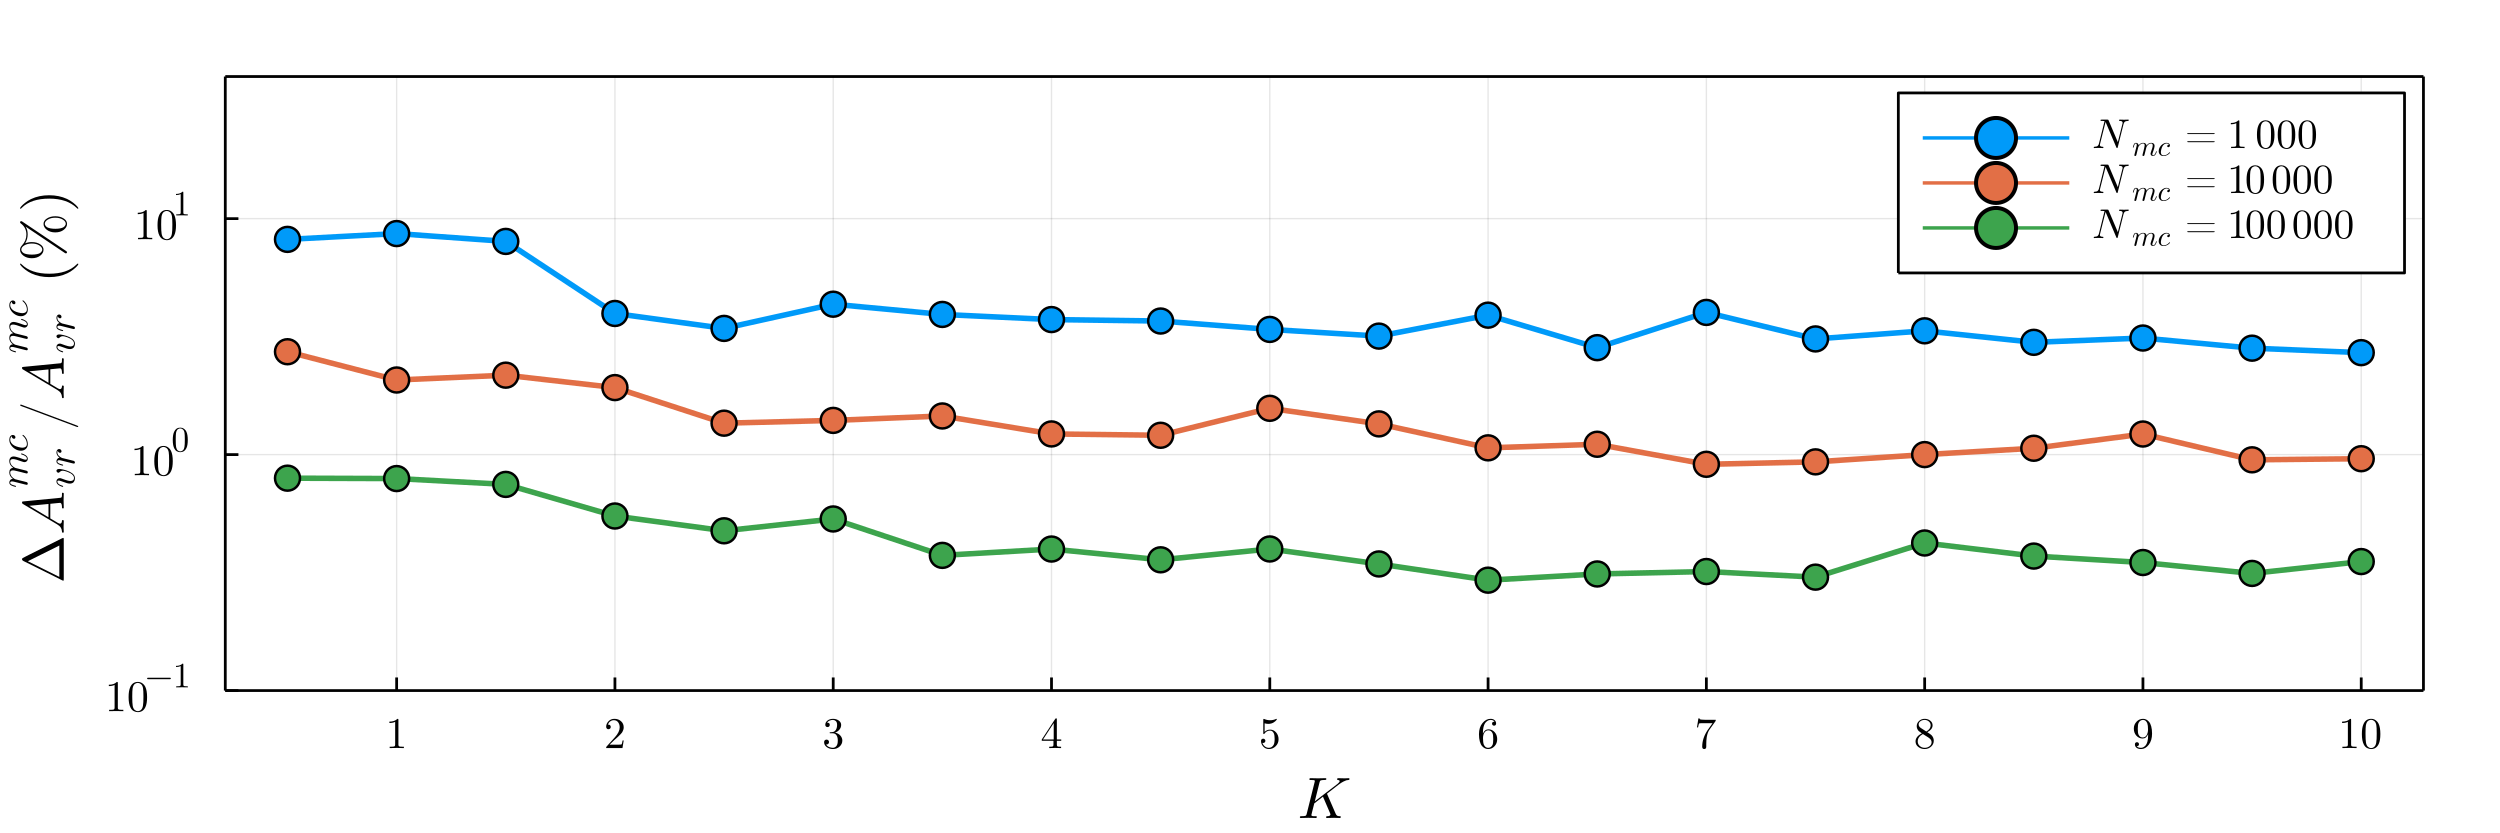 <?xml version="1.0" encoding="utf-8"?>
<svg xmlns="http://www.w3.org/2000/svg" xmlns:xlink="http://www.w3.org/1999/xlink" width="900" height="300" viewBox="0 0 3600 1200">
<rect x="0" y="0" width="3600" height="1200" fill="#333333" stroke="none"/>
<defs>
  <clipPath id="clip500">
    <rect x="0" y="0" width="3600" height="1200"/>
  </clipPath>
</defs>
<path clip-path="url(#clip500)" d="
M0 1200 L3600 1200 L3600 0 L0 0  Z
  " fill="#ffffff" fill-rule="evenodd" fill-opacity="1"/>
<defs>
  <clipPath id="clip501">
    <rect x="720" y="0" width="2521" height="1200"/>
  </clipPath>
</defs>
<defs>
  <clipPath id="clip502">
    <rect x="324" y="110" width="3166" height="885"/>
  </clipPath>
</defs>
<path clip-path="url(#clip500)" d="
M324.413 994.428 L3489.76 994.428 L3489.76 110.236 L324.413 110.236  Z
  " fill="#ffffff" fill-rule="evenodd" fill-opacity="1"/>
<polyline clip-path="url(#clip502)" style="stroke:#000000; stroke-linecap:butt; stroke-linejoin:round; stroke-width:2; stroke-opacity:0.1; fill:none" points="
  571.165,994.428 571.165,110.236 
  "/>
<polyline clip-path="url(#clip502)" style="stroke:#000000; stroke-linecap:butt; stroke-linejoin:round; stroke-width:2; stroke-opacity:0.1; fill:none" points="
  885.5,994.428 885.5,110.236 
  "/>
<polyline clip-path="url(#clip502)" style="stroke:#000000; stroke-linecap:butt; stroke-linejoin:round; stroke-width:2; stroke-opacity:0.1; fill:none" points="
  1199.83,994.428 1199.83,110.236 
  "/>
<polyline clip-path="url(#clip502)" style="stroke:#000000; stroke-linecap:butt; stroke-linejoin:round; stroke-width:2; stroke-opacity:0.1; fill:none" points="
  1514.17,994.428 1514.17,110.236 
  "/>
<polyline clip-path="url(#clip502)" style="stroke:#000000; stroke-linecap:butt; stroke-linejoin:round; stroke-width:2; stroke-opacity:0.1; fill:none" points="
  1828.5,994.428 1828.5,110.236 
  "/>
<polyline clip-path="url(#clip502)" style="stroke:#000000; stroke-linecap:butt; stroke-linejoin:round; stroke-width:2; stroke-opacity:0.1; fill:none" points="
  2142.84,994.428 2142.84,110.236 
  "/>
<polyline clip-path="url(#clip502)" style="stroke:#000000; stroke-linecap:butt; stroke-linejoin:round; stroke-width:2; stroke-opacity:0.1; fill:none" points="
  2457.17,994.428 2457.17,110.236 
  "/>
<polyline clip-path="url(#clip502)" style="stroke:#000000; stroke-linecap:butt; stroke-linejoin:round; stroke-width:2; stroke-opacity:0.1; fill:none" points="
  2771.51,994.428 2771.51,110.236 
  "/>
<polyline clip-path="url(#clip502)" style="stroke:#000000; stroke-linecap:butt; stroke-linejoin:round; stroke-width:2; stroke-opacity:0.1; fill:none" points="
  3085.84,994.428 3085.84,110.236 
  "/>
<polyline clip-path="url(#clip502)" style="stroke:#000000; stroke-linecap:butt; stroke-linejoin:round; stroke-width:2; stroke-opacity:0.1; fill:none" points="
  3400.18,994.428 3400.18,110.236 
  "/>
<polyline clip-path="url(#clip500)" style="stroke:#000000; stroke-linecap:butt; stroke-linejoin:round; stroke-width:4; stroke-opacity:1; fill:none" points="
  324.413,994.428 3489.76,994.428 
  "/>
<polyline clip-path="url(#clip500)" style="stroke:#000000; stroke-linecap:butt; stroke-linejoin:round; stroke-width:4; stroke-opacity:1; fill:none" points="
  324.413,110.236 3489.76,110.236 
  "/>
<polyline clip-path="url(#clip500)" style="stroke:#000000; stroke-linecap:butt; stroke-linejoin:round; stroke-width:4; stroke-opacity:1; fill:none" points="
  571.165,994.428 571.165,975.53 
  "/>
<polyline clip-path="url(#clip500)" style="stroke:#000000; stroke-linecap:butt; stroke-linejoin:round; stroke-width:4; stroke-opacity:1; fill:none" points="
  885.5,994.428 885.5,975.53 
  "/>
<polyline clip-path="url(#clip500)" style="stroke:#000000; stroke-linecap:butt; stroke-linejoin:round; stroke-width:4; stroke-opacity:1; fill:none" points="
  1199.83,994.428 1199.83,975.53 
  "/>
<polyline clip-path="url(#clip500)" style="stroke:#000000; stroke-linecap:butt; stroke-linejoin:round; stroke-width:4; stroke-opacity:1; fill:none" points="
  1514.17,994.428 1514.17,975.53 
  "/>
<polyline clip-path="url(#clip500)" style="stroke:#000000; stroke-linecap:butt; stroke-linejoin:round; stroke-width:4; stroke-opacity:1; fill:none" points="
  1828.5,994.428 1828.5,975.53 
  "/>
<polyline clip-path="url(#clip500)" style="stroke:#000000; stroke-linecap:butt; stroke-linejoin:round; stroke-width:4; stroke-opacity:1; fill:none" points="
  2142.84,994.428 2142.84,975.53 
  "/>
<polyline clip-path="url(#clip500)" style="stroke:#000000; stroke-linecap:butt; stroke-linejoin:round; stroke-width:4; stroke-opacity:1; fill:none" points="
  2457.17,994.428 2457.17,975.53 
  "/>
<polyline clip-path="url(#clip500)" style="stroke:#000000; stroke-linecap:butt; stroke-linejoin:round; stroke-width:4; stroke-opacity:1; fill:none" points="
  2771.51,994.428 2771.51,975.53 
  "/>
<polyline clip-path="url(#clip500)" style="stroke:#000000; stroke-linecap:butt; stroke-linejoin:round; stroke-width:4; stroke-opacity:1; fill:none" points="
  3085.84,994.428 3085.84,975.53 
  "/>
<polyline clip-path="url(#clip500)" style="stroke:#000000; stroke-linecap:butt; stroke-linejoin:round; stroke-width:4; stroke-opacity:1; fill:none" points="
  3400.18,994.428 3400.18,975.53 
  "/>
<path clip-path="url(#clip500)" d="M560.728 1041.13 L560.728 1039.15 Q568.324 1039.15 572.246 1035.11 Q573.327 1035.11 573.512 1035.36 Q573.697 1035.6 573.697 1036.75 L573.697 1072.23 Q573.697 1074.11 574.624 1074.7 Q575.55 1075.28 579.595 1075.28 L581.603 1075.28 L581.603 1077.23 Q579.379 1077.04 571.351 1077.04 Q563.322 1077.04 561.13 1077.23 L561.13 1075.28 L563.137 1075.28 Q567.12 1075.28 568.077 1074.73 Q569.035 1074.14 569.035 1072.23 L569.035 1039.46 Q565.731 1041.13 560.728 1041.13 Z" fill="#000000" fill-rule="evenodd" fill-opacity="1" /><path clip-path="url(#clip500)" d="M872.871 1077.23 Q872.871 1076.09 872.963 1075.75 Q873.087 1075.41 873.581 1074.88 L885.716 1061.36 Q892.355 1053.88 892.355 1047.37 Q892.355 1043.14 890.132 1040.11 Q887.94 1037.08 883.894 1037.08 Q881.115 1037.08 878.768 1038.78 Q876.422 1040.48 875.341 1043.51 Q875.526 1043.45 876.175 1043.45 Q877.749 1043.45 878.614 1044.43 Q879.51 1045.42 879.51 1046.75 Q879.51 1048.45 878.398 1049.28 Q877.317 1050.08 876.236 1050.08 Q875.804 1050.08 875.217 1049.99 Q874.662 1049.9 873.766 1049.04 Q872.871 1048.14 872.871 1046.56 Q872.871 1042.15 876.205 1038.63 Q879.571 1035.11 884.697 1035.11 Q890.503 1035.11 894.301 1038.57 Q898.13 1041.99 898.13 1047.37 Q898.13 1049.25 897.543 1050.98 Q896.987 1052.68 896.215 1054.01 Q895.474 1055.33 893.436 1057.47 Q891.398 1059.6 889.761 1061.11 Q888.125 1062.62 884.45 1065.83 L877.749 1072.35 L889.144 1072.35 Q894.702 1072.35 895.134 1071.85 Q895.752 1070.96 896.524 1066.23 L898.13 1066.23 L896.339 1077.23 L872.871 1077.23 Z" fill="#000000" fill-rule="evenodd" fill-opacity="1" /><path clip-path="url(#clip500)" d="M1186.71 1068.71 Q1186.71 1066.82 1187.79 1065.93 Q1188.87 1065.03 1190.26 1065.03 Q1191.71 1065.03 1192.73 1065.99 Q1193.78 1066.91 1193.78 1068.55 Q1193.78 1070.31 1192.55 1071.3 Q1191.34 1072.29 1189.61 1072.04 Q1191.13 1074.57 1193.91 1075.71 Q1196.72 1076.86 1199.31 1076.86 Q1202.03 1076.86 1204.22 1074.51 Q1206.44 1072.16 1206.44 1066.42 Q1206.44 1061.54 1204.53 1058.73 Q1202.64 1055.92 1198.91 1055.92 L1196.13 1055.92 Q1195.17 1055.92 1194.89 1055.83 Q1194.62 1055.74 1194.62 1055.21 Q1194.62 1054.59 1195.57 1054.47 Q1196.53 1054.47 1198.04 1054.28 Q1201.72 1054.16 1203.66 1050.98 Q1205.42 1048.02 1205.42 1043.79 Q1205.42 1039.93 1203.57 1038.32 Q1201.75 1036.68 1199.37 1036.68 Q1197.15 1036.68 1194.71 1037.61 Q1192.27 1038.54 1190.94 1040.6 Q1194.86 1040.6 1194.86 1043.79 Q1194.86 1045.18 1193.97 1046.1 Q1193.1 1047 1191.65 1047 Q1190.26 1047 1189.34 1046.13 Q1188.41 1045.24 1188.41 1043.72 Q1188.41 1040.11 1191.62 1037.61 Q1194.86 1035.11 1199.62 1035.11 Q1204.31 1035.11 1207.77 1037.58 Q1211.26 1040.05 1211.26 1043.85 Q1211.26 1047.58 1208.79 1050.64 Q1206.32 1053.7 1202.4 1054.96 Q1207.22 1055.92 1210.09 1059.19 Q1212.96 1062.44 1212.96 1066.42 Q1212.96 1071.36 1209.07 1075 Q1205.18 1078.62 1199.5 1078.62 Q1194.25 1078.62 1190.48 1075.78 Q1186.71 1072.94 1186.71 1068.71 Z" fill="#000000" fill-rule="evenodd" fill-opacity="1" /><path clip-path="url(#clip500)" d="M1500.15 1066.79 L1500.15 1064.85 L1519.57 1035.17 Q1520.07 1034.4 1520.84 1034.43 Q1521.55 1034.43 1521.7 1034.71 Q1521.86 1034.98 1521.86 1036.07 L1521.86 1064.85 L1528.19 1064.85 L1528.19 1066.79 L1521.86 1066.79 L1521.86 1072.29 Q1521.86 1074.11 1522.6 1074.7 Q1523.37 1075.28 1526.64 1075.28 L1527.97 1075.28 L1527.97 1077.23 Q1525.38 1077.04 1519.39 1077.04 Q1513.43 1077.04 1510.83 1077.23 L1510.83 1075.28 L1512.16 1075.28 Q1515.44 1075.28 1516.21 1074.73 Q1516.98 1074.14 1516.98 1072.29 L1516.98 1066.79 L1500.15 1066.79 M1501.94 1064.85 L1517.35 1064.85 L1517.35 1041.25 L1501.94 1064.85 Z" fill="#000000" fill-rule="evenodd" fill-opacity="1" /><path clip-path="url(#clip500)" d="M1815.87 1067.04 Q1815.87 1065.15 1816.89 1064.44 Q1817.91 1063.7 1818.99 1063.7 Q1820.44 1063.7 1821.28 1064.63 Q1822.14 1065.52 1822.14 1066.79 Q1822.14 1068.06 1821.28 1068.98 Q1820.44 1069.88 1818.99 1069.88 Q1818.28 1069.88 1817.91 1069.75 Q1818.75 1072.66 1821.28 1074.76 Q1823.84 1076.86 1827.21 1076.86 Q1831.44 1076.86 1833.97 1072.75 Q1835.48 1070.09 1835.48 1064.07 Q1835.48 1058.76 1834.34 1056.11 Q1832.58 1052.06 1828.97 1052.06 Q1823.84 1052.06 1820.82 1056.48 Q1820.44 1057.03 1820.01 1057.06 Q1819.4 1057.06 1819.24 1056.72 Q1819.12 1056.35 1819.12 1055.4 L1819.12 1036.68 Q1819.12 1035.17 1819.73 1035.17 Q1819.98 1035.17 1820.51 1035.36 Q1824.49 1037.12 1828.91 1037.15 Q1833.45 1037.15 1837.52 1035.29 Q1837.83 1035.11 1838.02 1035.11 Q1838.63 1035.11 1838.66 1035.82 Q1838.66 1036.07 1838.14 1036.81 Q1837.64 1037.52 1836.56 1038.47 Q1835.48 1039.4 1834.09 1040.3 Q1832.7 1041.19 1830.67 1041.81 Q1828.66 1042.4 1826.44 1042.4 Q1823.78 1042.4 1821.06 1041.56 L1821.06 1053.88 Q1824.34 1050.67 1829.09 1050.67 Q1834.16 1050.67 1837.64 1054.75 Q1841.13 1058.82 1841.13 1064.51 Q1841.13 1070.47 1837 1074.54 Q1832.89 1078.62 1827.33 1078.62 Q1822.27 1078.62 1819.06 1075 Q1815.87 1071.39 1815.87 1067.04 Z" fill="#000000" fill-rule="evenodd" fill-opacity="1" /><path clip-path="url(#clip500)" d="M2129.72 1057.25 Q2129.72 1047.31 2134.78 1041.22 Q2139.84 1035.11 2146.36 1035.11 Q2150.16 1035.11 2152.26 1037.05 Q2154.39 1038.97 2154.39 1041.93 Q2154.39 1043.57 2153.43 1044.28 Q2152.47 1044.99 2151.49 1044.99 Q2150.34 1044.99 2149.45 1044.22 Q2148.55 1043.45 2148.55 1042.06 Q2148.55 1039.22 2152.04 1039.22 Q2150.4 1036.68 2146.48 1036.68 Q2145.28 1036.68 2144.04 1037.05 Q2142.81 1037.39 2141.2 1038.57 Q2139.6 1039.74 2138.36 1041.59 Q2137.13 1043.45 2136.26 1046.94 Q2135.4 1050.42 2135.4 1054.96 L2135.4 1056.48 Q2137.99 1050.21 2143.3 1050.24 Q2148.61 1050.24 2152.29 1054.28 Q2155.96 1058.33 2155.96 1064.32 Q2155.96 1070.47 2152.13 1074.54 Q2148.3 1078.62 2142.93 1078.62 Q2140.52 1078.62 2138.33 1077.6 Q2136.17 1076.61 2134.13 1074.33 Q2132.12 1072.04 2130.92 1067.66 Q2129.72 1063.27 2129.72 1057.25 M2135.52 1062.93 Q2135.52 1069.14 2136.66 1072.1 Q2136.85 1072.6 2137.25 1073.28 Q2137.68 1073.95 2138.39 1074.85 Q2139.13 1075.71 2140.34 1076.3 Q2141.54 1076.86 2142.93 1076.86 Q2147.16 1076.86 2149.2 1072.75 Q2150.28 1070.47 2150.28 1064.26 Q2150.28 1057.93 2149.14 1055.61 Q2147.19 1051.69 2143.24 1051.69 Q2140.59 1051.69 2138.73 1053.51 Q2136.91 1055.33 2136.2 1057.77 Q2135.52 1060.21 2135.52 1062.93 Z" fill="#000000" fill-rule="evenodd" fill-opacity="1" /><path clip-path="url(#clip500)" d="M2443.62 1047.49 L2445.69 1034.49 L2447.26 1034.49 Q2447.45 1035.26 2447.76 1035.6 Q2448.1 1035.94 2449.89 1036.22 Q2451.71 1036.5 2455.38 1036.5 L2470.73 1036.5 Q2470.73 1037.95 2470.17 1038.72 L2461.62 1050.73 Q2458.9 1054.53 2457.7 1061.54 Q2456.99 1066.23 2457.02 1071.92 L2457.02 1075.13 Q2457.02 1078.62 2454.09 1078.62 Q2451.18 1078.62 2451.18 1075.13 Q2451.18 1063.05 2458.97 1051.35 Q2459.8 1050.15 2462.86 1045.85 Q2465.94 1041.56 2466.07 1041.38 L2452.97 1041.38 Q2447.23 1041.38 2446.77 1041.75 Q2446.15 1042.3 2445.19 1047.49 L2443.62 1047.49 Z" fill="#000000" fill-rule="evenodd" fill-opacity="1" /><path clip-path="url(#clip500)" d="M2758.39 1067.69 Q2758.39 1060.61 2767.49 1056.04 Q2763.57 1053.39 2762.86 1052.62 Q2760.08 1049.53 2760.08 1045.67 Q2760.08 1041.25 2763.42 1038.2 Q2766.78 1035.11 2771.54 1035.11 Q2776.08 1035.11 2779.51 1037.73 Q2782.93 1040.36 2782.93 1044.53 Q2782.93 1050.39 2775.28 1054.35 Q2780.34 1057.5 2781.54 1058.82 Q2784.63 1062.25 2784.63 1066.61 Q2784.63 1071.67 2780.74 1075.16 Q2776.85 1078.62 2771.48 1078.62 Q2766.23 1078.62 2762.31 1075.56 Q2758.39 1072.5 2758.39 1067.69 M2761.53 1067.69 Q2761.53 1071.61 2764.47 1074.23 Q2767.43 1076.86 2771.54 1076.86 Q2775.52 1076.86 2778.49 1074.57 Q2781.48 1072.29 2781.48 1068.89 Q2781.48 1067.56 2781.02 1066.42 Q2780.59 1065.28 2779.69 1064.38 Q2778.83 1063.46 2778.27 1063.05 Q2777.75 1062.62 2776.73 1061.91 L2768.95 1057 Q2761.53 1061.11 2761.53 1067.69 M2762.86 1043.2 Q2762.86 1046.23 2766.04 1048.32 L2773.89 1053.39 Q2780.15 1049.71 2780.15 1044.53 Q2780.15 1041.16 2777.59 1038.94 Q2775.03 1036.68 2771.48 1036.68 Q2767.99 1036.68 2765.43 1038.54 Q2762.86 1040.36 2762.86 1043.2 Z" fill="#000000" fill-rule="evenodd" fill-opacity="1" /><path clip-path="url(#clip500)" d="M3072.72 1049.34 Q3072.72 1045.98 3073.71 1043.69 Q3074.7 1041.38 3076.77 1039.09 Q3080.56 1035.11 3086.06 1035.11 Q3088.41 1035.11 3090.48 1036.1 Q3092.58 1037.08 3094.55 1039.34 Q3096.56 1041.56 3097.76 1045.98 Q3098.97 1050.36 3098.97 1056.42 Q3098.97 1066.2 3094.21 1072.41 Q3089.49 1078.62 3083.1 1078.62 Q3079.05 1078.62 3076.67 1076.8 Q3074.29 1074.94 3074.29 1071.79 Q3074.29 1070.16 3075.22 1069.48 Q3076.15 1068.77 3077.2 1068.77 Q3078.34 1068.77 3079.24 1069.54 Q3080.13 1070.28 3080.13 1071.67 Q3080.13 1072.81 3079.39 1073.71 Q3078.68 1074.57 3076.83 1074.57 Q3078.65 1076.86 3083.03 1076.86 Q3084.61 1076.86 3086.18 1076.15 Q3087.76 1075.41 3089.46 1073.65 Q3091.19 1071.85 3092.24 1068.12 Q3093.29 1064.38 3093.29 1059.13 L3093.29 1057.13 Q3090.75 1063.46 3085.38 1063.46 Q3080.07 1063.46 3076.39 1059.38 Q3072.72 1055.3 3072.72 1049.34 M3078.4 1049.41 Q3078.4 1055.67 3079.54 1057.99 Q3081.49 1061.97 3085.44 1061.97 Q3089.3 1061.97 3091.22 1058.55 Q3093.16 1055.09 3093.16 1050.61 Q3093.16 1044.4 3092.14 1041.69 Q3090.26 1036.68 3086.06 1036.68 Q3081.89 1036.68 3079.73 1040.67 Q3078.4 1043.01 3078.4 1049.41 Z" fill="#000000" fill-rule="evenodd" fill-opacity="1" /><path clip-path="url(#clip500)" d="M3372.63 1041.13 L3372.63 1039.15 Q3380.23 1039.15 3384.15 1035.11 Q3385.23 1035.11 3385.42 1035.36 Q3385.6 1035.6 3385.6 1036.75 L3385.6 1072.23 Q3385.6 1074.11 3386.53 1074.7 Q3387.46 1075.28 3391.5 1075.28 L3393.51 1075.28 L3393.51 1077.23 Q3391.29 1077.04 3383.26 1077.04 Q3375.23 1077.04 3373.04 1077.23 L3373.04 1075.28 L3375.04 1075.28 Q3379.03 1075.28 3379.98 1074.73 Q3380.94 1074.14 3380.94 1072.23 L3380.94 1039.46 Q3377.64 1041.13 3372.63 1041.13 Z" fill="#000000" fill-rule="evenodd" fill-opacity="1" /><path clip-path="url(#clip500)" d="M3401.1 1057 Q3401.1 1047.71 3403.45 1042.64 Q3406.72 1035.11 3414.44 1035.11 Q3416.08 1035.11 3417.78 1035.57 Q3419.51 1036 3421.67 1037.7 Q3423.86 1039.4 3425.19 1042.18 Q3427.72 1047.55 3427.72 1057 Q3427.72 1066.23 3425.38 1071.27 Q3421.95 1078.62 3414.38 1078.62 Q3411.54 1078.62 3408.64 1077.17 Q3405.77 1075.71 3403.95 1072.23 Q3401.1 1067.01 3401.1 1057 M3406.35 1056.23 Q3406.35 1065.77 3407.03 1069.57 Q3407.81 1073.68 3409.91 1075.47 Q3412.04 1077.23 3414.38 1077.23 Q3416.91 1077.23 3419.01 1075.34 Q3421.15 1073.43 3421.79 1069.32 Q3422.5 1065.28 3422.47 1056.23 Q3422.47 1047.43 3421.86 1043.91 Q3421.02 1039.8 3418.8 1038.17 Q3416.61 1036.5 3414.38 1036.5 Q3413.55 1036.5 3412.65 1036.75 Q3411.79 1036.99 3410.52 1037.7 Q3409.26 1038.41 3408.27 1040.17 Q3407.31 1041.93 3406.85 1044.59 Q3406.35 1048.02 3406.35 1056.23 Z" fill="#000000" fill-rule="evenodd" fill-opacity="1" /><path clip-path="url(#clip500)" d="M1943.26 1121.51 Q1943.26 1122.04 1943.13 1122.41 Q1943.01 1122.74 1942.72 1122.9 Q1942.44 1123.07 1942.27 1123.11 Q1942.11 1123.15 1941.74 1123.19 Q1939.98 1123.35 1938.75 1123.64 Q1937.56 1123.93 1934.61 1125.4 Q1931.7 1126.88 1928.05 1129.54 L1913.38 1140.9 L1910.92 1142.82 Q1910.92 1142.95 1911 1143.19 Q1911.08 1143.4 1911.16 1143.68 Q1911.29 1143.93 1911.33 1144.01 L1923.26 1171.52 Q1924.2 1173.73 1925.35 1174.51 Q1926.49 1175.29 1929.08 1175.33 Q1929.49 1175.33 1929.65 1175.37 Q1929.85 1175.37 1930.14 1175.45 Q1930.47 1175.49 1930.59 1175.7 Q1930.76 1175.9 1930.76 1176.23 Q1930.76 1177.91 1929.24 1177.91 Q1928.3 1177.91 1925.1 1177.79 Q1921.9 1177.66 1921 1177.66 Q1919.32 1177.66 1915.88 1177.79 Q1912.43 1177.91 1910.75 1177.91 Q1909.56 1177.91 1909.56 1176.97 Q1909.56 1176.19 1909.85 1175.82 Q1910.18 1175.41 1910.47 1175.37 Q1910.75 1175.33 1911.41 1175.33 Q1911.9 1175.33 1912.43 1175.29 Q1913.01 1175.2 1913.83 1175 Q1914.69 1174.75 1915.22 1174.18 Q1915.8 1173.57 1915.8 1172.7 Q1915.8 1172.01 1914.77 1169.75 L1905.06 1147.17 L1892.55 1156.92 L1889.19 1170.12 Q1889.11 1170.61 1888.91 1171.47 Q1888.7 1172.34 1888.54 1172.95 Q1888.41 1173.57 1888.41 1173.81 Q1888.41 1174.34 1888.74 1174.67 Q1889.11 1175 1890.01 1175.16 Q1890.91 1175.29 1891.61 1175.33 Q1892.35 1175.33 1893.87 1175.33 Q1895.75 1175.33 1896.08 1175.66 Q1896.24 1175.86 1896.24 1176.23 Q1896.24 1176.8 1896.08 1177.21 Q1895.92 1177.58 1895.59 1177.71 Q1895.3 1177.83 1895.1 1177.87 Q1894.89 1177.91 1894.56 1177.91 Q1893.7 1177.91 1891.86 1177.83 Q1890.05 1177.75 1889.11 1177.75 L1883.74 1177.66 L1873.08 1177.91 Q1871.81 1177.91 1871.81 1176.89 Q1871.81 1176.11 1872.14 1175.78 Q1872.47 1175.41 1872.84 1175.37 Q1873.21 1175.33 1874.15 1175.33 Q1876.2 1175.33 1877.43 1175.2 Q1878.66 1175.08 1879.44 1174.92 Q1880.26 1174.71 1880.67 1174.14 Q1881.12 1173.57 1881.32 1173.07 Q1881.53 1172.54 1881.81 1171.35 L1893.05 1126.26 Q1893.37 1124.91 1893.37 1124.71 Q1893.37 1124.01 1892.96 1123.76 Q1892.6 1123.48 1891.53 1123.35 Q1889.48 1123.19 1887.92 1123.19 Q1886.9 1123.19 1886.49 1123.15 Q1886.12 1123.11 1885.79 1122.9 Q1885.5 1122.66 1885.5 1122.16 Q1885.5 1120.57 1887.18 1120.57 L1898.01 1120.81 L1908.74 1120.57 Q1909.93 1120.57 1909.93 1121.51 Q1909.93 1122.7 1909.36 1122.94 Q1908.83 1123.19 1907.06 1123.19 Q1903.99 1123.19 1902.6 1123.6 Q1901.24 1123.97 1900.83 1124.62 Q1900.47 1125.24 1900.01 1127.04 L1893.29 1153.97 L1926.04 1128.81 Q1929.08 1126.26 1929.08 1124.95 Q1929.08 1124.09 1928.46 1123.72 Q1927.89 1123.31 1926.45 1123.19 Q1925.43 1123.03 1925.43 1122.25 Q1925.43 1121.47 1925.71 1121.1 Q1926.04 1120.69 1926.29 1120.65 Q1926.58 1120.57 1927.03 1120.57 Q1928.54 1120.57 1931.7 1120.69 Q1934.86 1120.81 1936.37 1120.81 Q1937.4 1120.81 1939.4 1120.69 Q1941.41 1120.57 1942.32 1120.57 Q1942.77 1120.57 1943.01 1120.89 Q1943.26 1121.18 1943.26 1121.51 Z" fill="#000000" fill-rule="evenodd" fill-opacity="1" /><polyline clip-path="url(#clip502)" style="stroke:#000000; stroke-linecap:butt; stroke-linejoin:round; stroke-width:2; stroke-opacity:0.1; fill:none" points="
  324.413,994.428 3489.76,994.428 
  "/>
<polyline clip-path="url(#clip502)" style="stroke:#000000; stroke-linecap:butt; stroke-linejoin:round; stroke-width:2; stroke-opacity:0.1; fill:none" points="
  324.413,654.623 3489.76,654.623 
  "/>
<polyline clip-path="url(#clip502)" style="stroke:#000000; stroke-linecap:butt; stroke-linejoin:round; stroke-width:2; stroke-opacity:0.1; fill:none" points="
  324.413,314.819 3489.76,314.819 
  "/>
<polyline clip-path="url(#clip500)" style="stroke:#000000; stroke-linecap:butt; stroke-linejoin:round; stroke-width:4; stroke-opacity:1; fill:none" points="
  324.413,994.428 324.413,110.236 
  "/>
<polyline clip-path="url(#clip500)" style="stroke:#000000; stroke-linecap:butt; stroke-linejoin:round; stroke-width:4; stroke-opacity:1; fill:none" points="
  3489.76,994.428 3489.76,110.236 
  "/>
<polyline clip-path="url(#clip500)" style="stroke:#000000; stroke-linecap:butt; stroke-linejoin:round; stroke-width:4; stroke-opacity:1; fill:none" points="
  324.413,994.428 343.31,994.428 
  "/>
<polyline clip-path="url(#clip500)" style="stroke:#000000; stroke-linecap:butt; stroke-linejoin:round; stroke-width:4; stroke-opacity:1; fill:none" points="
  324.413,654.623 343.31,654.623 
  "/>
<polyline clip-path="url(#clip500)" style="stroke:#000000; stroke-linecap:butt; stroke-linejoin:round; stroke-width:4; stroke-opacity:1; fill:none" points="
  324.413,314.819 343.31,314.819 
  "/>
<path clip-path="url(#clip500)" d="M156.715 987.989 L156.715 986.013 Q164.312 986.013 168.233 981.968 Q169.314 981.968 169.499 982.215 Q169.685 982.462 169.685 983.605 L169.685 1019.08 Q169.685 1020.97 170.611 1021.56 Q171.537 1022.14 175.583 1022.14 L177.59 1022.14 L177.59 1024.09 Q175.366 1023.9 167.338 1023.9 Q159.309 1023.9 157.117 1024.09 L157.117 1022.14 L159.124 1022.14 Q163.107 1022.14 164.065 1021.59 Q165.022 1021 165.022 1019.08 L165.022 986.322 Q161.718 987.989 156.715 987.989 Z" fill="#000000" fill-rule="evenodd" fill-opacity="1" /><path clip-path="url(#clip500)" d="M185.186 1003.86 Q185.186 994.567 187.533 989.503 Q190.806 981.968 198.526 981.968 Q200.162 981.968 201.861 982.431 Q203.59 982.863 205.751 984.562 Q207.944 986.26 209.272 989.039 Q211.804 994.412 211.804 1003.86 Q211.804 1013.09 209.457 1018.13 Q206.029 1025.48 198.464 1025.48 Q195.623 1025.48 192.72 1024.03 Q189.849 1022.57 188.027 1019.08 Q185.186 1013.87 185.186 1003.86 M190.435 1003.09 Q190.435 1012.63 191.115 1016.43 Q191.887 1020.54 193.987 1022.33 Q196.117 1024.09 198.464 1024.09 Q200.996 1024.09 203.096 1022.2 Q205.227 1020.29 205.875 1016.18 Q206.585 1012.14 206.554 1003.09 Q206.554 994.289 205.937 990.769 Q205.103 986.662 202.88 985.025 Q200.687 983.358 198.464 983.358 Q197.63 983.358 196.735 983.605 Q195.87 983.852 194.604 984.562 Q193.338 985.272 192.35 987.032 Q191.393 988.792 190.929 991.448 Q190.435 994.875 190.435 1003.09 Z" fill="#000000" fill-rule="evenodd" fill-opacity="1" /><path clip-path="url(#clip500)" d="M245.725 976.251 Q246.026 976.552 246.026 976.978 Q246.026 977.405 245.725 977.706 Q245.424 978.007 244.997 978.007 L212.832 978.007 Q212.406 978.007 212.105 977.706 Q211.804 977.405 211.804 976.978 Q211.804 976.552 212.105 976.251 Q212.406 975.95 212.832 975.95 L244.997 975.95 Q245.424 975.95 245.725 976.251 Z" fill="#000000" fill-rule="evenodd" fill-opacity="1" /><path clip-path="url(#clip500)" d="M253.452 960.495 L253.452 958.889 Q259.624 958.889 262.81 955.602 Q263.689 955.602 263.839 955.803 Q263.99 956.004 263.99 956.932 L263.99 985.76 Q263.99 987.29 264.742 987.767 Q265.495 988.244 268.782 988.244 L270.413 988.244 L270.413 989.824 Q268.606 989.674 262.083 989.674 Q255.56 989.674 253.778 989.824 L253.778 988.244 L255.409 988.244 Q258.646 988.244 259.423 987.792 Q260.201 987.315 260.201 985.76 L260.201 959.14 Q257.517 960.495 253.452 960.495 Z" fill="#000000" fill-rule="evenodd" fill-opacity="1" /><path clip-path="url(#clip500)" d="M193.697 648.185 L193.697 646.209 Q201.293 646.209 205.215 642.164 Q206.296 642.164 206.481 642.411 Q206.666 642.658 206.666 643.8 L206.666 679.28 Q206.666 681.164 207.593 681.751 Q208.519 682.337 212.564 682.337 L214.571 682.337 L214.571 684.283 Q212.348 684.098 204.319 684.098 Q196.291 684.098 194.098 684.283 L194.098 682.337 L196.106 682.337 Q200.089 682.337 201.046 681.782 Q202.004 681.195 202.004 679.28 L202.004 646.518 Q198.699 648.185 193.697 648.185 Z" fill="#000000" fill-rule="evenodd" fill-opacity="1" /><path clip-path="url(#clip500)" d="M222.168 664.057 Q222.168 654.762 224.514 649.698 Q227.788 642.164 235.507 642.164 Q237.144 642.164 238.842 642.627 Q240.572 643.059 242.733 644.757 Q244.926 646.456 246.253 649.235 Q248.786 654.608 248.786 664.057 Q248.786 673.29 246.439 678.323 Q243.011 685.672 235.446 685.672 Q232.605 685.672 229.702 684.221 Q226.83 682.77 225.009 679.28 Q222.168 674.062 222.168 664.057 M227.417 663.285 Q227.417 672.827 228.096 676.625 Q228.868 680.732 230.968 682.523 Q233.099 684.283 235.446 684.283 Q237.978 684.283 240.078 682.399 Q242.208 680.485 242.857 676.378 Q243.567 672.333 243.536 663.285 Q243.536 654.484 242.918 650.964 Q242.085 646.857 239.861 645.221 Q237.669 643.553 235.446 643.553 Q234.612 643.553 233.716 643.8 Q232.852 644.047 231.586 644.757 Q230.32 645.468 229.332 647.228 Q228.374 648.988 227.911 651.643 Q227.417 655.071 227.417 663.285 Z" fill="#000000" fill-rule="evenodd" fill-opacity="1" /><path clip-path="url(#clip500)" d="M248.786 633.586 Q248.786 626.034 250.692 621.92 Q253.352 615.798 259.624 615.798 Q260.954 615.798 262.334 616.174 Q263.739 616.526 265.495 617.905 Q267.276 619.285 268.355 621.543 Q270.413 625.909 270.413 633.586 Q270.413 641.088 268.506 645.178 Q265.721 651.149 259.574 651.149 Q257.266 651.149 254.907 649.97 Q252.574 648.79 251.094 645.955 Q248.786 641.715 248.786 633.586 M253.051 632.959 Q253.051 640.712 253.603 643.798 Q254.23 647.135 255.936 648.59 Q257.667 650.02 259.574 650.02 Q261.631 650.02 263.337 648.489 Q265.069 646.934 265.595 643.597 Q266.172 640.31 266.147 632.959 Q266.147 625.809 265.646 622.948 Q264.968 619.612 263.162 618.282 Q261.38 616.927 259.574 616.927 Q258.897 616.927 258.169 617.128 Q257.466 617.328 256.438 617.905 Q255.409 618.482 254.606 619.913 Q253.828 621.343 253.452 623.5 Q253.051 626.285 253.051 632.959 Z" fill="#000000" fill-rule="evenodd" fill-opacity="1" /><path clip-path="url(#clip500)" d="M198.364 308.381 L198.364 306.404 Q205.96 306.404 209.882 302.359 Q210.962 302.359 211.148 302.606 Q211.333 302.853 211.333 303.996 L211.333 339.476 Q211.333 341.36 212.259 341.946 Q213.186 342.533 217.231 342.533 L219.238 342.533 L219.238 344.478 Q217.015 344.293 208.986 344.293 Q200.958 344.293 198.765 344.478 L198.765 342.533 L200.772 342.533 Q204.756 342.533 205.713 341.977 Q206.67 341.39 206.67 339.476 L206.67 306.713 Q203.366 308.381 198.364 308.381 Z" fill="#000000" fill-rule="evenodd" fill-opacity="1" /><path clip-path="url(#clip500)" d="M226.834 324.252 Q226.834 314.958 229.181 309.894 Q232.454 302.359 240.174 302.359 Q241.811 302.359 243.509 302.822 Q245.238 303.255 247.4 304.953 Q249.592 306.651 250.92 309.43 Q253.452 314.803 253.452 324.252 Q253.452 333.485 251.105 338.519 Q247.678 345.868 240.112 345.868 Q237.271 345.868 234.369 344.417 Q231.497 342.965 229.675 339.476 Q226.834 334.257 226.834 324.252 M232.084 323.481 Q232.084 333.022 232.763 336.82 Q233.535 340.927 235.635 342.718 Q237.766 344.478 240.112 344.478 Q242.644 344.478 244.744 342.595 Q246.875 340.68 247.523 336.573 Q248.234 332.528 248.203 323.481 Q248.203 314.68 247.585 311.16 Q246.751 307.053 244.528 305.416 Q242.336 303.749 240.112 303.749 Q239.279 303.749 238.383 303.996 Q237.518 304.243 236.252 304.953 Q234.986 305.663 233.998 307.423 Q233.041 309.183 232.578 311.839 Q232.084 315.267 232.084 323.481 Z" fill="#000000" fill-rule="evenodd" fill-opacity="1" /><path clip-path="url(#clip500)" d="M253.452 280.886 L253.452 279.28 Q259.624 279.28 262.81 275.993 Q263.689 275.993 263.839 276.194 Q263.99 276.395 263.99 277.323 L263.99 306.151 Q263.99 307.681 264.742 308.158 Q265.495 308.635 268.782 308.635 L270.413 308.635 L270.413 310.215 Q268.606 310.065 262.083 310.065 Q255.56 310.065 253.778 310.215 L253.778 308.635 L255.409 308.635 Q258.646 308.635 259.423 308.183 Q260.201 307.706 260.201 306.151 L260.201 279.531 Q257.517 280.886 253.452 280.886 Z" fill="#000000" fill-rule="evenodd" fill-opacity="1" /><path clip-path="url(#clip500)" d="M91.001 836.281 Q90.674 836.281 88.542 835.175 Q86.37 834.068 78.623 830.174 Q70.835 826.28 62.678 822.263 L33.575 807.794 Q31.731 806.769 31.731 805.457 Q31.731 804.269 32.469 803.736 Q33.206 803.203 38.166 800.744 Q40.585 799.473 42.142 798.735 L89.649 775.002 Q90.674 774.593 91.001 774.552 Q91.821 774.552 91.821 775.986 L91.821 834.068 Q91.821 836.281 91.001 836.281 M85.427 830.748 L85.427 785.578 L40.093 808.163 L85.427 830.748 Z" fill="#000000" fill-rule="evenodd" fill-opacity="1" /><path clip-path="url(#clip500)" d="M90.141 709.482 Q90.919 709.482 91.329 709.81 Q91.698 710.097 91.78 710.384 Q91.821 710.63 91.821 710.998 Q91.821 712.064 91.698 715.753 Q91.575 719.442 91.575 720.508 Q91.575 722.229 91.698 725.755 Q91.821 729.28 91.821 731.001 Q91.821 732.149 90.878 732.149 Q90.264 732.149 89.936 732.026 Q89.567 731.903 89.444 731.575 Q89.28 731.206 89.28 731.001 Q89.239 730.755 89.239 730.14 Q89.239 729.321 89.157 728.46 Q89.034 727.599 88.788 726.533 Q88.542 725.468 87.927 724.812 Q87.312 724.115 86.452 724.115 Q86.083 724.115 83.049 724.402 Q80.016 724.689 76.491 725.058 Q72.925 725.427 72.433 725.468 L72.433 746.536 Q75.753 748.463 78.049 749.815 Q80.344 751.168 81.123 751.66 Q81.902 752.152 82.394 752.439 Q82.885 752.725 83.172 752.889 Q85.345 754.078 86.288 754.078 Q88.911 754.078 89.239 750.143 Q89.239 748.791 90.223 748.791 Q90.96 748.791 91.37 749.118 Q91.739 749.446 91.78 749.733 Q91.821 749.979 91.821 750.389 Q91.821 751.742 91.698 754.57 Q91.575 757.398 91.575 758.792 Q91.575 759.981 91.698 762.44 Q91.821 764.899 91.821 766.006 Q91.821 766.498 91.534 766.785 Q91.247 767.072 90.878 767.072 Q90.305 767.072 89.977 766.99 Q89.649 766.867 89.485 766.539 Q89.321 766.211 89.321 766.047 Q89.28 765.883 89.239 765.309 Q89.034 762.194 87.558 759.776 Q86.042 757.316 82.148 754.98 L33.124 725.796 Q32.633 725.509 32.387 725.304 Q32.141 725.099 31.936 724.689 Q31.731 724.238 31.731 723.582 Q31.731 722.557 32.059 722.352 Q32.346 722.147 33.739 722.025 L86.206 716.901 Q87.312 716.778 87.763 716.696 Q88.173 716.573 88.624 716.04 Q89.034 715.466 89.157 714.442 Q89.239 713.376 89.239 711.408 Q89.239 710.671 89.28 710.384 Q89.28 710.097 89.485 709.81 Q89.69 709.482 90.141 709.482 M69.81 725.714 L42.142 728.378 L69.81 744.938 L69.81 725.714 Z" fill="#000000" fill-rule="evenodd" fill-opacity="1" /><path clip-path="url(#clip500)" d="M85.383 675.294 Q86.129 675.294 87.592 675.495 Q89.055 675.695 91.178 676.183 Q93.302 676.671 95.54 677.388 Q97.778 678.077 100.016 679.167 Q102.225 680.258 103.975 681.549 Q105.726 682.84 106.816 684.648 Q107.906 686.455 107.906 688.492 Q107.906 689.439 107.763 690.357 Q107.619 691.275 107.16 692.423 Q106.701 693.571 105.955 694.403 Q105.18 695.235 103.803 695.809 Q102.426 696.383 100.618 696.383 Q98.753 696.383 96.257 695.694 Q93.732 694.977 88.567 693.026 Q85.899 692.021 84.436 692.021 Q83.776 692.021 83.374 692.165 Q82.944 692.308 82.8 692.595 Q82.628 692.882 82.6 693.054 Q82.571 693.198 82.571 693.485 Q82.571 695.063 84.206 696.67 Q85.842 698.276 89.859 699.424 Q90.576 699.654 90.748 699.797 Q90.92 699.941 90.92 700.371 Q90.892 701.088 90.318 701.088 Q90.146 701.088 89.486 700.887 Q88.797 700.687 87.764 700.314 Q86.703 699.941 85.612 699.281 Q84.493 698.621 83.518 697.817 Q82.542 696.985 81.911 695.809 Q81.28 694.632 81.28 693.313 Q81.28 691.161 82.686 689.841 Q84.063 688.492 86.1 688.492 Q87.219 688.492 89.027 689.21 Q92.297 690.415 93.876 690.96 Q95.454 691.505 97.692 692.079 Q99.93 692.624 101.479 692.624 Q103.832 692.624 105.209 691.534 Q106.586 690.443 106.586 688.263 Q106.586 686.312 105.18 684.561 Q103.746 682.782 101.709 681.606 Q99.643 680.43 97.347 679.54 Q95.023 678.651 93.273 678.249 Q91.494 677.819 90.662 677.819 Q87.764 677.819 85.87 679.798 Q85.325 680.344 84.981 680.544 Q84.637 680.745 84.091 680.745 Q83.087 680.745 82.198 679.856 Q81.28 678.938 81.28 677.876 Q81.28 676.901 82.255 676.097 Q83.231 675.294 85.383 675.294 Z" fill="#000000" fill-rule="evenodd" fill-opacity="1" /><path clip-path="url(#clip500)" d="M85.096 646.591 Q86.616 646.591 87.592 647.595 Q88.567 648.571 88.567 649.833 Q88.567 650.924 87.936 651.498 Q87.305 652.071 86.502 652.071 Q85.354 652.071 84.407 651.182 Q83.46 650.292 83.259 649.001 Q82.571 649.948 82.571 651.469 Q82.571 653.965 84.493 656.174 Q85.383 657.15 87.018 658.212 Q88.625 659.273 89.314 659.474 L96.974 661.339 Q97.835 661.511 101.967 662.573 Q106.07 663.606 106.242 663.692 Q107.045 663.979 107.476 664.61 Q107.906 665.241 107.906 665.872 Q107.906 666.59 107.476 667.078 Q107.045 667.565 106.299 667.565 Q106.185 667.565 105.754 667.479 Q105.324 667.393 104.721 667.25 Q104.119 667.106 103.775 667.049 L90.203 663.634 Q87.735 663.003 86.961 662.86 Q86.157 662.688 85.268 662.688 Q83.719 662.688 83.145 663.175 Q82.571 663.663 82.571 664.524 Q82.571 666.016 84.35 666.992 Q86.129 667.967 89.572 668.799 Q90.519 669.057 90.719 669.23 Q90.92 669.373 90.92 669.803 Q90.892 670.521 90.318 670.521 Q90.174 670.521 89.256 670.291 Q88.309 670.062 86.932 669.631 Q85.526 669.172 84.637 668.684 Q84.034 668.397 83.632 668.139 Q83.231 667.881 82.6 667.365 Q81.968 666.848 81.624 666.073 Q81.28 665.299 81.28 664.352 Q81.28 662.286 82.542 660.823 Q83.805 659.331 85.784 658.986 Q84.751 658.269 83.862 657.38 Q82.944 656.49 82.112 654.855 Q81.28 653.219 81.28 651.469 Q81.28 649.288 82.399 647.94 Q83.489 646.591 85.096 646.591 Z" fill="#000000" fill-rule="evenodd" fill-opacity="1" /><path clip-path="url(#clip500)" d="M30.963 652.942 Q31.192 652.942 32.082 653.201 Q32.971 653.459 34.349 654.09 Q35.726 654.693 36.988 655.553 Q38.222 656.385 39.14 657.763 Q40.03 659.111 40.03 660.661 Q40.03 662.726 38.652 664.104 Q37.275 665.481 35.209 665.481 Q34.09 665.481 31.967 664.706 Q22.269 661.062 18.797 661.062 Q14.694 661.062 14.694 664.247 Q14.694 666.055 15.44 667.69 Q16.186 669.326 17.219 670.387 Q18.252 671.449 19.428 672.281 Q20.605 673.113 21.38 673.486 Q22.154 673.83 22.498 673.917 L36.673 677.446 Q37.878 677.733 38.452 677.933 Q39.025 678.134 39.513 678.679 Q40.03 679.225 40.03 680.085 Q40.03 680.803 39.599 681.319 Q39.169 681.807 38.423 681.807 Q38.308 681.807 37.706 681.663 Q37.103 681.52 36.271 681.319 Q35.439 681.118 34.951 681.032 Q31.049 679.999 30.504 679.856 L23.675 678.22 Q20.289 677.331 18.797 677.331 Q14.694 677.331 14.694 680.516 Q14.694 682.094 15.297 683.586 Q15.87 685.049 16.674 686.053 Q17.477 687.058 18.596 687.976 Q19.687 688.865 20.433 689.324 Q21.15 689.755 21.867 690.099 L24.794 690.845 Q25.597 691.017 28.725 691.849 L34.033 693.14 Q37.992 694.059 38.365 694.259 Q39.169 694.546 39.599 695.178 Q40.03 695.809 40.03 696.44 Q40.03 697.157 39.599 697.645 Q39.169 698.133 38.423 698.133 Q38.308 698.133 37.878 698.047 Q37.447 697.961 36.845 697.817 Q36.242 697.674 35.898 697.617 L22.326 694.202 Q19.859 693.571 19.084 693.427 Q18.281 693.255 17.391 693.255 Q14.694 693.255 14.694 695.092 Q14.694 696.584 16.473 697.559 Q18.252 698.535 21.695 699.367 Q22.642 699.625 22.843 699.797 Q23.044 699.941 23.044 700.371 Q23.015 701.088 22.441 701.088 Q22.298 701.088 21.38 700.859 Q20.461 700.629 19.084 700.199 Q17.678 699.74 16.76 699.252 Q16.157 698.965 15.756 698.707 Q15.354 698.449 14.723 697.932 Q14.092 697.416 13.747 696.641 Q13.403 695.866 13.403 694.919 Q13.403 692.825 14.752 691.275 Q16.1 689.697 18.51 689.497 Q13.403 685.68 13.403 680.344 Q13.403 677.331 14.924 675.523 Q16.387 673.83 19.084 673.63 Q13.403 669.67 13.403 664.046 Q13.403 660.804 15.096 659.054 Q16.76 657.304 19.687 657.304 Q21.207 657.304 24.105 658.078 Q26.974 658.853 28.409 659.369 Q29.844 659.886 32.598 660.89 Q35.238 661.952 36.787 661.952 Q37.792 661.952 38.251 661.607 Q38.71 661.263 38.71 660.517 Q38.71 659.369 38.05 658.365 Q37.361 657.361 36.242 656.644 Q35.094 655.898 33.947 655.41 Q32.77 654.922 31.451 654.549 Q30.733 654.32 30.561 654.205 Q30.389 654.061 30.389 653.66 Q30.389 652.942 30.963 652.942 Z" fill="#000000" fill-rule="evenodd" fill-opacity="1" /><path clip-path="url(#clip500)" d="M32.57 626.42 Q32.828 626.19 33.086 626.19 Q33.344 626.19 34.09 626.764 Q34.836 627.309 35.84 628.486 Q36.845 629.662 37.792 631.183 Q38.739 632.703 39.37 634.941 Q40.03 637.179 40.03 639.532 Q40.03 643.922 37.132 646.505 Q34.234 649.058 30.073 649.058 Q26.028 649.058 22.154 646.791 Q18.252 644.525 15.842 640.852 Q13.403 637.179 13.403 633.306 Q13.403 630.236 14.838 628.314 Q16.272 626.391 18.453 626.391 Q20.146 626.391 21.179 627.367 Q22.212 628.342 22.212 629.662 Q22.212 630.58 21.695 631.211 Q21.15 631.843 20.146 631.843 Q18.855 631.843 17.85 630.781 Q17.449 630.379 17.276 629.92 Q17.076 629.433 17.076 629.146 Q17.047 628.859 17.047 628.199 Q15.928 628.801 15.325 630.236 Q14.694 631.642 14.694 633.249 Q14.694 635.63 16.358 637.897 Q17.994 640.164 20.576 641.541 Q23.101 642.918 26.688 643.807 Q30.245 644.697 32.311 644.697 Q35.152 644.697 36.931 643.377 Q38.71 642.057 38.71 639.417 Q38.71 638.901 38.681 638.356 Q38.652 637.782 38.337 636.347 Q38.021 634.884 37.476 633.593 Q36.931 632.302 35.754 630.666 Q34.549 629.002 32.914 627.682 Q32.311 627.223 32.311 626.908 Q32.311 626.649 32.57 626.42 Z" fill="#000000" fill-rule="evenodd" fill-opacity="1" /><path clip-path="url(#clip500)" d="M111.619 614.923 Q111.209 614.923 110.307 614.595 L31.116 584.96 Q31.034 584.96 30.583 584.755 Q30.132 584.55 29.845 584.427 Q29.517 584.304 29.271 584.058 Q29.026 583.771 29.026 583.443 Q29.026 582.623 30.05 582.623 Q30.132 582.623 31.116 582.869 L110.389 612.587 Q111.824 613.078 112.234 613.406 Q112.644 613.693 112.644 614.185 Q112.644 614.923 111.619 614.923 Z" fill="#000000" fill-rule="evenodd" fill-opacity="1" /><path clip-path="url(#clip500)" d="M90.141 515.767 Q90.919 515.767 91.329 516.094 Q91.698 516.381 91.78 516.668 Q91.821 516.914 91.821 517.283 Q91.821 518.349 91.698 522.038 Q91.575 525.727 91.575 526.793 Q91.575 528.514 91.698 532.039 Q91.821 535.564 91.821 537.286 Q91.821 538.434 90.878 538.434 Q90.264 538.434 89.936 538.311 Q89.567 538.188 89.444 537.86 Q89.28 537.491 89.28 537.286 Q89.239 537.04 89.239 536.425 Q89.239 535.605 89.157 534.745 Q89.034 533.884 88.788 532.818 Q88.542 531.752 87.927 531.097 Q87.312 530.4 86.452 530.4 Q86.083 530.4 83.049 530.687 Q80.016 530.974 76.491 531.342 Q72.925 531.711 72.433 531.752 L72.433 552.821 Q75.753 554.747 78.049 556.1 Q80.344 557.453 81.123 557.945 Q81.902 558.436 82.394 558.723 Q82.885 559.01 83.172 559.174 Q85.345 560.363 86.288 560.363 Q88.911 560.363 89.239 556.428 Q89.239 555.075 90.223 555.075 Q90.96 555.075 91.37 555.403 Q91.739 555.731 91.78 556.018 Q91.821 556.264 91.821 556.674 Q91.821 558.026 91.698 560.855 Q91.575 563.683 91.575 565.077 Q91.575 566.265 91.698 568.725 Q91.821 571.184 91.821 572.291 Q91.821 572.783 91.534 573.07 Q91.247 573.356 90.878 573.356 Q90.305 573.356 89.977 573.275 Q89.649 573.152 89.485 572.824 Q89.321 572.496 89.321 572.332 Q89.28 572.168 89.239 571.594 Q89.034 568.479 87.558 566.06 Q86.042 563.601 82.148 561.265 L33.124 532.08 Q32.633 531.793 32.387 531.588 Q32.141 531.383 31.936 530.974 Q31.731 530.523 31.731 529.867 Q31.731 528.842 32.059 528.637 Q32.346 528.432 33.739 528.309 L86.206 523.186 Q87.312 523.063 87.763 522.981 Q88.173 522.858 88.624 522.325 Q89.034 521.751 89.157 520.726 Q89.239 519.661 89.239 517.693 Q89.239 516.955 89.28 516.668 Q89.28 516.381 89.485 516.094 Q89.69 515.767 90.141 515.767 M69.81 531.998 L42.142 534.663 L69.81 551.222 L69.81 531.998 Z" fill="#000000" fill-rule="evenodd" fill-opacity="1" /><path clip-path="url(#clip500)" d="M85.383 481.578 Q86.129 481.578 87.592 481.779 Q89.055 481.98 91.178 482.468 Q93.302 482.956 95.54 483.673 Q97.778 484.362 100.016 485.452 Q102.225 486.542 103.975 487.833 Q105.726 489.125 106.816 490.932 Q107.906 492.74 107.906 494.777 Q107.906 495.724 107.763 496.642 Q107.619 497.56 107.16 498.708 Q106.701 499.856 105.955 500.688 Q105.18 501.52 103.803 502.094 Q102.426 502.667 100.618 502.667 Q98.753 502.667 96.257 501.979 Q93.732 501.262 88.567 499.31 Q85.899 498.306 84.436 498.306 Q83.776 498.306 83.374 498.45 Q82.944 498.593 82.8 498.88 Q82.628 499.167 82.6 499.339 Q82.571 499.483 82.571 499.77 Q82.571 501.348 84.206 502.954 Q85.842 504.561 89.859 505.709 Q90.576 505.938 90.748 506.082 Q90.92 506.225 90.92 506.656 Q90.892 507.373 90.318 507.373 Q90.146 507.373 89.486 507.172 Q88.797 506.971 87.764 506.598 Q86.703 506.225 85.612 505.565 Q84.493 504.905 83.518 504.102 Q82.542 503.27 81.911 502.094 Q81.28 500.917 81.28 499.597 Q81.28 497.445 82.686 496.126 Q84.063 494.777 86.1 494.777 Q87.219 494.777 89.027 495.494 Q92.297 496.699 93.876 497.245 Q95.454 497.79 97.692 498.364 Q99.93 498.909 101.479 498.909 Q103.832 498.909 105.209 497.818 Q106.586 496.728 106.586 494.548 Q106.586 492.596 105.18 490.846 Q103.746 489.067 101.709 487.891 Q99.643 486.714 97.347 485.825 Q95.023 484.936 93.273 484.534 Q91.494 484.103 90.662 484.103 Q87.764 484.103 85.87 486.083 Q85.325 486.628 84.981 486.829 Q84.637 487.03 84.091 487.03 Q83.087 487.03 82.198 486.141 Q81.28 485.222 81.28 484.161 Q81.28 483.185 82.255 482.382 Q83.231 481.578 85.383 481.578 Z" fill="#000000" fill-rule="evenodd" fill-opacity="1" /><path clip-path="url(#clip500)" d="M85.096 452.876 Q86.616 452.876 87.592 453.88 Q88.567 454.856 88.567 456.118 Q88.567 457.208 87.936 457.782 Q87.305 458.356 86.502 458.356 Q85.354 458.356 84.407 457.467 Q83.46 456.577 83.259 455.286 Q82.571 456.233 82.571 457.754 Q82.571 460.25 84.493 462.459 Q85.383 463.435 87.018 464.496 Q88.625 465.558 89.314 465.759 L96.974 467.624 Q97.835 467.796 101.967 468.858 Q106.07 469.891 106.242 469.977 Q107.045 470.264 107.476 470.895 Q107.906 471.526 107.906 472.157 Q107.906 472.875 107.476 473.362 Q107.045 473.85 106.299 473.85 Q106.185 473.85 105.754 473.764 Q105.324 473.678 104.721 473.534 Q104.119 473.391 103.775 473.334 L90.203 469.919 Q87.735 469.288 86.961 469.145 Q86.157 468.972 85.268 468.972 Q83.719 468.972 83.145 469.46 Q82.571 469.948 82.571 470.809 Q82.571 472.301 84.35 473.276 Q86.129 474.252 89.572 475.084 Q90.519 475.342 90.719 475.514 Q90.92 475.658 90.92 476.088 Q90.892 476.805 90.318 476.805 Q90.174 476.805 89.256 476.576 Q88.309 476.346 86.932 475.916 Q85.526 475.457 84.637 474.969 Q84.034 474.682 83.632 474.424 Q83.231 474.166 82.6 473.649 Q81.968 473.133 81.624 472.358 Q81.28 471.583 81.28 470.637 Q81.28 468.571 82.542 467.107 Q83.805 465.615 85.784 465.271 Q84.751 464.554 83.862 463.664 Q82.944 462.775 82.112 461.139 Q81.28 459.504 81.28 457.754 Q81.28 455.573 82.399 454.224 Q83.489 452.876 85.096 452.876 Z" fill="#000000" fill-rule="evenodd" fill-opacity="1" /><path clip-path="url(#clip500)" d="M30.963 459.227 Q31.192 459.227 32.082 459.485 Q32.971 459.744 34.349 460.375 Q35.726 460.977 36.988 461.838 Q38.222 462.67 39.14 464.047 Q40.03 465.396 40.03 466.945 Q40.03 469.011 38.652 470.388 Q37.275 471.766 35.209 471.766 Q34.09 471.766 31.967 470.991 Q22.269 467.347 18.797 467.347 Q14.694 467.347 14.694 470.532 Q14.694 472.34 15.44 473.975 Q16.186 475.61 17.219 476.672 Q18.252 477.734 19.428 478.566 Q20.605 479.398 21.38 479.771 Q22.154 480.115 22.498 480.201 L36.673 483.73 Q37.878 484.017 38.452 484.218 Q39.025 484.419 39.513 484.964 Q40.03 485.509 40.03 486.37 Q40.03 487.087 39.599 487.604 Q39.169 488.092 38.423 488.092 Q38.308 488.092 37.706 487.948 Q37.103 487.805 36.271 487.604 Q35.439 487.403 34.951 487.317 Q31.049 486.284 30.504 486.141 L23.675 484.505 Q20.289 483.616 18.797 483.616 Q14.694 483.616 14.694 486.801 Q14.694 488.379 15.297 489.871 Q15.87 491.334 16.674 492.338 Q17.477 493.342 18.596 494.261 Q19.687 495.15 20.433 495.609 Q21.15 496.04 21.867 496.384 L24.794 497.13 Q25.597 497.302 28.725 498.134 L34.033 499.425 Q37.992 500.343 38.365 500.544 Q39.169 500.831 39.599 501.462 Q40.03 502.094 40.03 502.725 Q40.03 503.442 39.599 503.93 Q39.169 504.418 38.423 504.418 Q38.308 504.418 37.878 504.332 Q37.447 504.246 36.845 504.102 Q36.242 503.959 35.898 503.901 L22.326 500.487 Q19.859 499.856 19.084 499.712 Q18.281 499.54 17.391 499.54 Q14.694 499.54 14.694 501.376 Q14.694 502.868 16.473 503.844 Q18.252 504.819 21.695 505.652 Q22.642 505.91 22.843 506.082 Q23.044 506.225 23.044 506.656 Q23.015 507.373 22.441 507.373 Q22.298 507.373 21.38 507.144 Q20.461 506.914 19.084 506.484 Q17.678 506.025 16.76 505.537 Q16.157 505.25 15.756 504.992 Q15.354 504.733 14.723 504.217 Q14.092 503.7 13.747 502.926 Q13.403 502.151 13.403 501.204 Q13.403 499.11 14.752 497.56 Q16.1 495.982 18.51 495.781 Q13.403 491.965 13.403 486.628 Q13.403 483.616 14.924 481.808 Q16.387 480.115 19.084 479.914 Q13.403 475.955 13.403 470.331 Q13.403 467.089 15.096 465.339 Q16.76 463.588 19.687 463.588 Q21.207 463.588 24.105 464.363 Q26.974 465.138 28.409 465.654 Q29.844 466.171 32.598 467.175 Q35.238 468.236 36.787 468.236 Q37.792 468.236 38.251 467.892 Q38.71 467.548 38.71 466.802 Q38.71 465.654 38.05 464.65 Q37.361 463.646 36.242 462.928 Q35.094 462.182 33.947 461.695 Q32.77 461.207 31.451 460.834 Q30.733 460.604 30.561 460.49 Q30.389 460.346 30.389 459.944 Q30.389 459.227 30.963 459.227 Z" fill="#000000" fill-rule="evenodd" fill-opacity="1" /><path clip-path="url(#clip500)" d="M32.57 432.705 Q32.828 432.475 33.086 432.475 Q33.344 432.475 34.09 433.049 Q34.836 433.594 35.84 434.77 Q36.845 435.947 37.792 437.467 Q38.739 438.988 39.37 441.226 Q40.03 443.464 40.03 445.817 Q40.03 450.207 37.132 452.789 Q34.234 455.343 30.073 455.343 Q26.028 455.343 22.154 453.076 Q18.252 450.81 15.842 447.137 Q13.403 443.464 13.403 439.591 Q13.403 436.521 14.838 434.598 Q16.272 432.676 18.453 432.676 Q20.146 432.676 21.179 433.651 Q22.212 434.627 22.212 435.947 Q22.212 436.865 21.695 437.496 Q21.15 438.127 20.146 438.127 Q18.855 438.127 17.85 437.066 Q17.449 436.664 17.276 436.205 Q17.076 435.717 17.076 435.43 Q17.047 435.143 17.047 434.483 Q15.928 435.086 15.325 436.521 Q14.694 437.927 14.694 439.533 Q14.694 441.915 16.358 444.182 Q17.994 446.448 20.576 447.825 Q23.101 449.203 26.688 450.092 Q30.245 450.982 32.311 450.982 Q35.152 450.982 36.931 449.662 Q38.71 448.342 38.71 445.702 Q38.71 445.186 38.681 444.641 Q38.652 444.067 38.337 442.632 Q38.021 441.169 37.476 439.878 Q36.931 438.587 35.754 436.951 Q34.549 435.287 32.914 433.967 Q32.311 433.508 32.311 433.192 Q32.311 432.934 32.57 432.705 Z" fill="#000000" fill-rule="evenodd" fill-opacity="1" /><path clip-path="url(#clip500)" d="M70.835 399.029 Q56.652 399.029 45.216 393.741 Q40.421 391.487 36.404 388.33 Q32.387 385.174 30.624 383.084 Q28.862 380.993 28.862 380.419 Q28.862 379.6 29.681 379.559 Q30.091 379.559 31.116 380.665 Q44.889 394.192 70.835 394.151 Q96.863 394.151 110.102 380.993 Q111.537 379.559 111.988 379.559 Q112.808 379.559 112.808 380.419 Q112.808 380.993 111.127 383.002 Q109.447 385.01 105.594 388.125 Q101.741 391.241 97.027 393.495 Q85.591 399.029 70.835 399.029 Z" fill="#000000" fill-rule="evenodd" fill-opacity="1" /><path clip-path="url(#clip500)" d="M45.749 371.838 Q38.535 371.838 33.698 368.149 Q28.862 364.46 28.862 359.501 Q28.862 356.467 31.567 353.475 Q38.043 346.671 38.002 337.776 Q38.002 327.693 30.05 321.831 Q28.862 320.807 28.862 320.069 Q28.862 319.413 29.395 318.921 Q29.886 318.388 30.542 318.388 Q31.034 318.388 32.059 319.044 L95.264 361.509 Q96.535 362.452 96.535 363.19 Q96.535 363.845 96.002 364.378 Q95.51 364.87 94.854 364.87 Q94.281 364.87 93.174 364.132 L37.019 326.422 L36.937 326.504 Q39.888 330.849 39.847 337.694 Q39.847 344.171 36.322 350.36 Q40.667 348.597 45.831 348.597 Q52.881 348.597 57.8 351.754 Q62.678 354.91 62.678 359.501 Q62.678 364.46 57.923 368.149 Q53.127 371.838 45.749 371.838 M38.904 366.059 Q41.855 366.633 45.831 366.633 Q49.766 366.633 52.717 366.059 Q55.628 365.485 57.144 364.665 Q58.661 363.804 59.563 362.657 Q60.423 361.509 60.628 360.812 Q60.833 360.115 60.833 359.419 Q60.833 355.976 56.57 353.352 Q52.267 350.688 45.749 350.688 Q39.355 350.688 35.051 353.352 Q30.706 355.976 30.706 359.419 Q30.706 360.156 30.911 360.894 Q31.116 361.591 32.018 362.698 Q32.879 363.804 34.395 364.665 Q35.912 365.485 38.904 366.059 M79.565 334.661 Q72.351 334.661 67.514 330.972 Q62.678 327.283 62.678 322.323 Q62.678 317.774 67.597 314.617 Q72.515 311.42 79.647 311.42 Q86.698 311.42 91.616 314.576 Q96.535 317.692 96.535 322.323 Q96.535 327.283 91.739 330.972 Q86.944 334.661 79.565 334.661 M72.72 328.882 Q75.712 329.455 79.647 329.455 Q83.582 329.455 86.534 328.882 Q89.485 328.267 91.001 327.447 Q92.477 326.586 93.338 325.48 Q94.24 324.332 94.445 323.635 Q94.69 322.897 94.69 322.241 Q94.69 318.798 90.427 316.175 Q86.124 313.511 79.565 313.511 Q73.171 313.511 68.867 316.175 Q64.522 318.798 64.522 322.241 Q64.522 322.979 64.768 323.717 Q64.973 324.414 65.875 325.521 Q66.736 326.586 68.252 327.447 Q69.728 328.267 72.72 328.882 Z" fill="#000000" fill-rule="evenodd" fill-opacity="1" /><path clip-path="url(#clip500)" d="M111.988 300.613 Q111.578 300.613 110.553 299.547 Q96.781 286.021 70.835 286.021 Q44.806 286.021 31.649 299.014 Q30.132 300.613 29.681 300.613 Q28.862 300.613 28.862 299.793 Q28.862 299.219 30.542 297.211 Q32.223 295.161 36.076 292.087 Q39.929 288.972 44.642 286.676 Q56.078 281.143 70.835 281.143 Q85.017 281.143 96.453 286.43 Q101.249 288.685 105.266 291.841 Q109.283 294.997 111.045 297.088 Q112.808 299.178 112.808 299.793 Q112.808 300.613 111.988 300.613 Z" fill="#000000" fill-rule="evenodd" fill-opacity="1" /><polyline clip-path="url(#clip502)" style="stroke:#009af9; stroke-linecap:butt; stroke-linejoin:round; stroke-width:8; stroke-opacity:1; fill:none" points="
  413.998,344.714 571.165,336.328 728.333,347.64 885.5,451.389 1042.67,472.905 1199.83,438.055 1357,452.783 1514.17,460.174 1671.34,462.278 1828.5,474.354 
  1985.67,483.996 2142.84,453.817 2300.01,500.63 2457.17,449.881 2614.34,488.06 2771.51,476.376 2928.68,492.957 3085.84,486.773 3243.01,501.378 3400.18,507.822 
  
  "/>
<circle clip-path="url(#clip502)" cx="413.998" cy="344.714" r="18" fill="#009af9" fill-rule="evenodd" fill-opacity="1" stroke="#000000" stroke-opacity="1" stroke-width="3.6"/>
<circle clip-path="url(#clip502)" cx="571.165" cy="336.328" r="18" fill="#009af9" fill-rule="evenodd" fill-opacity="1" stroke="#000000" stroke-opacity="1" stroke-width="3.6"/>
<circle clip-path="url(#clip502)" cx="728.333" cy="347.64" r="18" fill="#009af9" fill-rule="evenodd" fill-opacity="1" stroke="#000000" stroke-opacity="1" stroke-width="3.6"/>
<circle clip-path="url(#clip502)" cx="885.5" cy="451.389" r="18" fill="#009af9" fill-rule="evenodd" fill-opacity="1" stroke="#000000" stroke-opacity="1" stroke-width="3.6"/>
<circle clip-path="url(#clip502)" cx="1042.67" cy="472.905" r="18" fill="#009af9" fill-rule="evenodd" fill-opacity="1" stroke="#000000" stroke-opacity="1" stroke-width="3.6"/>
<circle clip-path="url(#clip502)" cx="1199.83" cy="438.055" r="18" fill="#009af9" fill-rule="evenodd" fill-opacity="1" stroke="#000000" stroke-opacity="1" stroke-width="3.6"/>
<circle clip-path="url(#clip502)" cx="1357" cy="452.783" r="18" fill="#009af9" fill-rule="evenodd" fill-opacity="1" stroke="#000000" stroke-opacity="1" stroke-width="3.6"/>
<circle clip-path="url(#clip502)" cx="1514.17" cy="460.174" r="18" fill="#009af9" fill-rule="evenodd" fill-opacity="1" stroke="#000000" stroke-opacity="1" stroke-width="3.6"/>
<circle clip-path="url(#clip502)" cx="1671.34" cy="462.278" r="18" fill="#009af9" fill-rule="evenodd" fill-opacity="1" stroke="#000000" stroke-opacity="1" stroke-width="3.6"/>
<circle clip-path="url(#clip502)" cx="1828.5" cy="474.354" r="18" fill="#009af9" fill-rule="evenodd" fill-opacity="1" stroke="#000000" stroke-opacity="1" stroke-width="3.6"/>
<circle clip-path="url(#clip502)" cx="1985.67" cy="483.996" r="18" fill="#009af9" fill-rule="evenodd" fill-opacity="1" stroke="#000000" stroke-opacity="1" stroke-width="3.6"/>
<circle clip-path="url(#clip502)" cx="2142.84" cy="453.817" r="18" fill="#009af9" fill-rule="evenodd" fill-opacity="1" stroke="#000000" stroke-opacity="1" stroke-width="3.6"/>
<circle clip-path="url(#clip502)" cx="2300.01" cy="500.63" r="18" fill="#009af9" fill-rule="evenodd" fill-opacity="1" stroke="#000000" stroke-opacity="1" stroke-width="3.6"/>
<circle clip-path="url(#clip502)" cx="2457.17" cy="449.881" r="18" fill="#009af9" fill-rule="evenodd" fill-opacity="1" stroke="#000000" stroke-opacity="1" stroke-width="3.6"/>
<circle clip-path="url(#clip502)" cx="2614.34" cy="488.06" r="18" fill="#009af9" fill-rule="evenodd" fill-opacity="1" stroke="#000000" stroke-opacity="1" stroke-width="3.6"/>
<circle clip-path="url(#clip502)" cx="2771.51" cy="476.376" r="18" fill="#009af9" fill-rule="evenodd" fill-opacity="1" stroke="#000000" stroke-opacity="1" stroke-width="3.6"/>
<circle clip-path="url(#clip502)" cx="2928.68" cy="492.957" r="18" fill="#009af9" fill-rule="evenodd" fill-opacity="1" stroke="#000000" stroke-opacity="1" stroke-width="3.6"/>
<circle clip-path="url(#clip502)" cx="3085.84" cy="486.773" r="18" fill="#009af9" fill-rule="evenodd" fill-opacity="1" stroke="#000000" stroke-opacity="1" stroke-width="3.6"/>
<circle clip-path="url(#clip502)" cx="3243.01" cy="501.378" r="18" fill="#009af9" fill-rule="evenodd" fill-opacity="1" stroke="#000000" stroke-opacity="1" stroke-width="3.6"/>
<circle clip-path="url(#clip502)" cx="3400.18" cy="507.822" r="18" fill="#009af9" fill-rule="evenodd" fill-opacity="1" stroke="#000000" stroke-opacity="1" stroke-width="3.6"/>
<polyline clip-path="url(#clip502)" style="stroke:#e26f46; stroke-linecap:butt; stroke-linejoin:round; stroke-width:8; stroke-opacity:1; fill:none" points="
  413.998,506.497 571.165,547.203 728.333,540.239 885.5,558.135 1042.67,609.378 1199.83,605.378 1357,598.987 1514.17,624.865 1671.34,626.813 1828.5,587.967 
  1985.67,610.392 2142.84,644.896 2300.01,639.738 2457.17,668.593 2614.34,665.08 2771.51,654.613 2928.68,645.486 3085.84,624.982 3243.01,662.133 3400.18,660.539 
  
  "/>
<circle clip-path="url(#clip502)" cx="413.998" cy="506.497" r="18" fill="#e26f46" fill-rule="evenodd" fill-opacity="1" stroke="#000000" stroke-opacity="1" stroke-width="3.6"/>
<circle clip-path="url(#clip502)" cx="571.165" cy="547.203" r="18" fill="#e26f46" fill-rule="evenodd" fill-opacity="1" stroke="#000000" stroke-opacity="1" stroke-width="3.6"/>
<circle clip-path="url(#clip502)" cx="728.333" cy="540.239" r="18" fill="#e26f46" fill-rule="evenodd" fill-opacity="1" stroke="#000000" stroke-opacity="1" stroke-width="3.6"/>
<circle clip-path="url(#clip502)" cx="885.5" cy="558.135" r="18" fill="#e26f46" fill-rule="evenodd" fill-opacity="1" stroke="#000000" stroke-opacity="1" stroke-width="3.6"/>
<circle clip-path="url(#clip502)" cx="1042.67" cy="609.378" r="18" fill="#e26f46" fill-rule="evenodd" fill-opacity="1" stroke="#000000" stroke-opacity="1" stroke-width="3.6"/>
<circle clip-path="url(#clip502)" cx="1199.83" cy="605.378" r="18" fill="#e26f46" fill-rule="evenodd" fill-opacity="1" stroke="#000000" stroke-opacity="1" stroke-width="3.6"/>
<circle clip-path="url(#clip502)" cx="1357" cy="598.987" r="18" fill="#e26f46" fill-rule="evenodd" fill-opacity="1" stroke="#000000" stroke-opacity="1" stroke-width="3.6"/>
<circle clip-path="url(#clip502)" cx="1514.17" cy="624.865" r="18" fill="#e26f46" fill-rule="evenodd" fill-opacity="1" stroke="#000000" stroke-opacity="1" stroke-width="3.6"/>
<circle clip-path="url(#clip502)" cx="1671.34" cy="626.813" r="18" fill="#e26f46" fill-rule="evenodd" fill-opacity="1" stroke="#000000" stroke-opacity="1" stroke-width="3.6"/>
<circle clip-path="url(#clip502)" cx="1828.5" cy="587.967" r="18" fill="#e26f46" fill-rule="evenodd" fill-opacity="1" stroke="#000000" stroke-opacity="1" stroke-width="3.6"/>
<circle clip-path="url(#clip502)" cx="1985.67" cy="610.392" r="18" fill="#e26f46" fill-rule="evenodd" fill-opacity="1" stroke="#000000" stroke-opacity="1" stroke-width="3.6"/>
<circle clip-path="url(#clip502)" cx="2142.84" cy="644.896" r="18" fill="#e26f46" fill-rule="evenodd" fill-opacity="1" stroke="#000000" stroke-opacity="1" stroke-width="3.6"/>
<circle clip-path="url(#clip502)" cx="2300.01" cy="639.738" r="18" fill="#e26f46" fill-rule="evenodd" fill-opacity="1" stroke="#000000" stroke-opacity="1" stroke-width="3.6"/>
<circle clip-path="url(#clip502)" cx="2457.17" cy="668.593" r="18" fill="#e26f46" fill-rule="evenodd" fill-opacity="1" stroke="#000000" stroke-opacity="1" stroke-width="3.6"/>
<circle clip-path="url(#clip502)" cx="2614.34" cy="665.08" r="18" fill="#e26f46" fill-rule="evenodd" fill-opacity="1" stroke="#000000" stroke-opacity="1" stroke-width="3.6"/>
<circle clip-path="url(#clip502)" cx="2771.51" cy="654.613" r="18" fill="#e26f46" fill-rule="evenodd" fill-opacity="1" stroke="#000000" stroke-opacity="1" stroke-width="3.6"/>
<circle clip-path="url(#clip502)" cx="2928.68" cy="645.486" r="18" fill="#e26f46" fill-rule="evenodd" fill-opacity="1" stroke="#000000" stroke-opacity="1" stroke-width="3.6"/>
<circle clip-path="url(#clip502)" cx="3085.84" cy="624.982" r="18" fill="#e26f46" fill-rule="evenodd" fill-opacity="1" stroke="#000000" stroke-opacity="1" stroke-width="3.6"/>
<circle clip-path="url(#clip502)" cx="3243.01" cy="662.133" r="18" fill="#e26f46" fill-rule="evenodd" fill-opacity="1" stroke="#000000" stroke-opacity="1" stroke-width="3.6"/>
<circle clip-path="url(#clip502)" cx="3400.18" cy="660.539" r="18" fill="#e26f46" fill-rule="evenodd" fill-opacity="1" stroke="#000000" stroke-opacity="1" stroke-width="3.6"/>
<polyline clip-path="url(#clip502)" style="stroke:#3da44d; stroke-linecap:butt; stroke-linejoin:round; stroke-width:8; stroke-opacity:1; fill:none" points="
  413.998,688.573 571.165,689.134 728.333,697.54 885.5,743.047 1042.67,764.338 1199.83,747.319 1357,799.741 1514.17,790.62 1671.34,806.117 1828.5,790.524 
  1985.67,812.084 2142.84,835.448 2300.01,826.51 2457.17,823.009 2614.34,831.091 2771.51,781.917 2928.68,800.739 3085.84,810.036 3243.01,825.736 3400.18,808.661 
  
  "/>
<circle clip-path="url(#clip502)" cx="413.998" cy="688.573" r="18" fill="#3da44d" fill-rule="evenodd" fill-opacity="1" stroke="#000000" stroke-opacity="1" stroke-width="3.6"/>
<circle clip-path="url(#clip502)" cx="571.165" cy="689.134" r="18" fill="#3da44d" fill-rule="evenodd" fill-opacity="1" stroke="#000000" stroke-opacity="1" stroke-width="3.6"/>
<circle clip-path="url(#clip502)" cx="728.333" cy="697.54" r="18" fill="#3da44d" fill-rule="evenodd" fill-opacity="1" stroke="#000000" stroke-opacity="1" stroke-width="3.6"/>
<circle clip-path="url(#clip502)" cx="885.5" cy="743.047" r="18" fill="#3da44d" fill-rule="evenodd" fill-opacity="1" stroke="#000000" stroke-opacity="1" stroke-width="3.6"/>
<circle clip-path="url(#clip502)" cx="1042.67" cy="764.338" r="18" fill="#3da44d" fill-rule="evenodd" fill-opacity="1" stroke="#000000" stroke-opacity="1" stroke-width="3.6"/>
<circle clip-path="url(#clip502)" cx="1199.83" cy="747.319" r="18" fill="#3da44d" fill-rule="evenodd" fill-opacity="1" stroke="#000000" stroke-opacity="1" stroke-width="3.6"/>
<circle clip-path="url(#clip502)" cx="1357" cy="799.741" r="18" fill="#3da44d" fill-rule="evenodd" fill-opacity="1" stroke="#000000" stroke-opacity="1" stroke-width="3.6"/>
<circle clip-path="url(#clip502)" cx="1514.17" cy="790.62" r="18" fill="#3da44d" fill-rule="evenodd" fill-opacity="1" stroke="#000000" stroke-opacity="1" stroke-width="3.6"/>
<circle clip-path="url(#clip502)" cx="1671.34" cy="806.117" r="18" fill="#3da44d" fill-rule="evenodd" fill-opacity="1" stroke="#000000" stroke-opacity="1" stroke-width="3.6"/>
<circle clip-path="url(#clip502)" cx="1828.5" cy="790.524" r="18" fill="#3da44d" fill-rule="evenodd" fill-opacity="1" stroke="#000000" stroke-opacity="1" stroke-width="3.6"/>
<circle clip-path="url(#clip502)" cx="1985.67" cy="812.084" r="18" fill="#3da44d" fill-rule="evenodd" fill-opacity="1" stroke="#000000" stroke-opacity="1" stroke-width="3.6"/>
<circle clip-path="url(#clip502)" cx="2142.84" cy="835.448" r="18" fill="#3da44d" fill-rule="evenodd" fill-opacity="1" stroke="#000000" stroke-opacity="1" stroke-width="3.6"/>
<circle clip-path="url(#clip502)" cx="2300.01" cy="826.51" r="18" fill="#3da44d" fill-rule="evenodd" fill-opacity="1" stroke="#000000" stroke-opacity="1" stroke-width="3.6"/>
<circle clip-path="url(#clip502)" cx="2457.17" cy="823.009" r="18" fill="#3da44d" fill-rule="evenodd" fill-opacity="1" stroke="#000000" stroke-opacity="1" stroke-width="3.6"/>
<circle clip-path="url(#clip502)" cx="2614.34" cy="831.091" r="18" fill="#3da44d" fill-rule="evenodd" fill-opacity="1" stroke="#000000" stroke-opacity="1" stroke-width="3.6"/>
<circle clip-path="url(#clip502)" cx="2771.51" cy="781.917" r="18" fill="#3da44d" fill-rule="evenodd" fill-opacity="1" stroke="#000000" stroke-opacity="1" stroke-width="3.6"/>
<circle clip-path="url(#clip502)" cx="2928.68" cy="800.739" r="18" fill="#3da44d" fill-rule="evenodd" fill-opacity="1" stroke="#000000" stroke-opacity="1" stroke-width="3.6"/>
<circle clip-path="url(#clip502)" cx="3085.84" cy="810.036" r="18" fill="#3da44d" fill-rule="evenodd" fill-opacity="1" stroke="#000000" stroke-opacity="1" stroke-width="3.6"/>
<circle clip-path="url(#clip502)" cx="3243.01" cy="825.736" r="18" fill="#3da44d" fill-rule="evenodd" fill-opacity="1" stroke="#000000" stroke-opacity="1" stroke-width="3.6"/>
<circle clip-path="url(#clip502)" cx="3400.18" cy="808.661" r="18" fill="#3da44d" fill-rule="evenodd" fill-opacity="1" stroke="#000000" stroke-opacity="1" stroke-width="3.6"/>
<path clip-path="url(#clip500)" d="
M2733.6 393.055 L3462.51 393.055 L3462.51 133.855 L2733.6 133.855  Z
  " fill="#ffffff" fill-rule="evenodd" fill-opacity="1"/>
<polyline clip-path="url(#clip500)" style="stroke:#000000; stroke-linecap:butt; stroke-linejoin:round; stroke-width:4; stroke-opacity:1; fill:none" points="
  2733.6,393.055 3462.51,393.055 3462.51,133.855 2733.6,133.855 2733.6,393.055 
  "/>
<polyline clip-path="url(#clip500)" style="stroke:#009af9; stroke-linecap:butt; stroke-linejoin:round; stroke-width:5; stroke-opacity:1; fill:none" points="
  2768.77,198.655 2979.79,198.655 
  "/>
<circle clip-path="url(#clip500)" cx="2874.28" cy="198.655" r="28.8" fill="#009af9" fill-rule="evenodd" fill-opacity="1" stroke="#000000" stroke-opacity="1" stroke-width="5.76"/>
<path clip-path="url(#clip500)" d="M3065.44 172.912 Q3065.44 174.112 3064.41 174.112 Q3061.1 174.229 3059.76 175.342 Q3058.44 176.425 3057.94 178.533 L3049.57 211.939 Q3049.27 212.993 3049.1 213.111 Q3048.92 213.198 3048.6 213.198 Q3048.19 213.198 3047.96 212.993 Q3047.75 212.788 3047.46 212.056 L3032.53 176.747 Q3032.41 176.513 3032.26 176.191 Q3032.12 175.869 3032 175.664 L3024.07 207.313 Q3023.83 208.221 3023.83 208.69 Q3023.83 209.831 3024.62 210.563 Q3025.44 211.266 3027.78 211.354 Q3028.99 211.354 3028.99 211.998 Q3028.99 213.198 3027.9 213.198 Q3026.91 213.198 3024.83 213.111 Q3022.75 213.023 3021.72 213.023 Q3020.73 213.023 3018.71 213.111 Q3016.69 213.198 3015.72 213.198 Q3014.96 213.198 3014.96 212.525 Q3014.96 211.998 3015.17 211.734 Q3015.37 211.442 3015.55 211.412 Q3015.72 211.354 3015.99 211.354 Q3017.74 211.295 3018.94 210.944 Q3020.14 210.593 3020.82 209.919 Q3021.52 209.246 3021.84 208.572 Q3022.19 207.87 3022.46 206.845 L3030.48 174.639 Q3030.48 174.112 3026.41 174.112 Q3025.71 174.112 3025.41 174.083 Q3025.15 174.054 3024.94 173.907 Q3024.74 173.761 3024.74 173.439 Q3024.74 172.619 3025.09 172.443 Q3025.44 172.238 3026.47 172.238 L3034.52 172.238 Q3035.54 172.238 3035.81 172.414 Q3036.07 172.56 3036.42 173.38 L3049.68 204.678 L3056.39 178.006 Q3056.57 177.479 3056.57 176.747 Q3056.57 175.576 3055.69 174.873 Q3054.84 174.141 3052.5 174.112 Q3051.41 174.112 3051.41 173.439 Q3051.41 172.882 3051.62 172.619 Q3051.85 172.326 3052.03 172.297 Q3052.23 172.238 3052.5 172.238 Q3053.49 172.238 3055.54 172.326 Q3057.59 172.414 3058.61 172.414 Q3059.61 172.414 3061.63 172.326 Q3063.68 172.238 3064.68 172.238 Q3065.03 172.238 3065.2 172.414 Q3065.41 172.56 3065.44 172.736 L3065.44 172.912 Z" fill="#000000" fill-rule="evenodd" fill-opacity="1" /><path clip-path="url(#clip500)" d="M3105.74 218.218 Q3105.74 218.382 3105.56 219.018 Q3105.37 219.653 3104.92 220.637 Q3104.49 221.621 3103.88 222.522 Q3103.28 223.404 3102.3 224.059 Q3101.34 224.695 3100.23 224.695 Q3098.75 224.695 3097.77 223.711 Q3096.79 222.727 3096.79 221.252 Q3096.79 220.452 3097.34 218.936 Q3099.94 212.009 3099.94 209.529 Q3099.94 206.598 3097.67 206.598 Q3096.38 206.598 3095.21 207.131 Q3094.04 207.664 3093.28 208.401 Q3092.52 209.139 3091.93 209.98 Q3091.34 210.82 3091.07 211.373 Q3090.82 211.927 3090.76 212.172 L3088.24 222.297 Q3088.04 223.158 3087.89 223.568 Q3087.75 223.977 3087.36 224.326 Q3086.97 224.695 3086.36 224.695 Q3085.84 224.695 3085.47 224.387 Q3085.13 224.08 3085.13 223.547 Q3085.13 223.465 3085.23 223.035 Q3085.33 222.604 3085.47 222.01 Q3085.62 221.416 3085.68 221.067 Q3086.42 218.28 3086.52 217.89 L3087.69 213.013 Q3088.32 210.594 3088.32 209.529 Q3088.32 206.598 3086.05 206.598 Q3084.92 206.598 3083.86 207.028 Q3082.81 207.438 3082.09 208.012 Q3081.38 208.586 3080.72 209.385 Q3080.08 210.164 3079.76 210.697 Q3079.45 211.209 3079.2 211.722 L3078.67 213.812 Q3078.55 214.386 3077.95 216.62 L3077.03 220.411 Q3076.37 223.24 3076.23 223.506 Q3076.03 224.08 3075.58 224.387 Q3075.12 224.695 3074.67 224.695 Q3074.16 224.695 3073.81 224.387 Q3073.46 224.08 3073.46 223.547 Q3073.46 223.465 3073.53 223.158 Q3073.59 222.85 3073.69 222.42 Q3073.79 221.989 3073.83 221.743 L3076.27 212.05 Q3076.72 210.287 3076.83 209.734 Q3076.95 209.16 3076.95 208.524 Q3076.95 206.598 3075.64 206.598 Q3074.57 206.598 3073.87 207.869 Q3073.18 209.139 3072.58 211.599 Q3072.4 212.275 3072.28 212.418 Q3072.17 212.562 3071.87 212.562 Q3071.35 212.541 3071.35 212.132 Q3071.35 212.029 3071.52 211.373 Q3071.68 210.717 3071.99 209.734 Q3072.32 208.729 3072.66 208.074 Q3072.87 207.643 3073.05 207.356 Q3073.24 207.069 3073.61 206.618 Q3073.98 206.168 3074.53 205.922 Q3075.08 205.676 3075.76 205.676 Q3077.26 205.676 3078.36 206.639 Q3079.49 207.602 3079.63 209.324 Q3082.36 205.676 3086.17 205.676 Q3088.32 205.676 3089.61 206.762 Q3090.82 207.807 3090.97 209.734 Q3093.79 205.676 3097.81 205.676 Q3100.13 205.676 3101.38 206.885 Q3102.63 208.074 3102.63 210.164 Q3102.63 211.25 3102.07 213.32 Q3101.52 215.37 3101.15 216.394 Q3100.78 217.419 3100.07 219.387 Q3099.31 221.272 3099.31 222.379 Q3099.31 223.096 3099.55 223.424 Q3099.8 223.752 3100.33 223.752 Q3101.15 223.752 3101.87 223.281 Q3102.59 222.789 3103.1 221.989 Q3103.63 221.17 3103.98 220.35 Q3104.33 219.51 3104.6 218.567 Q3104.76 218.054 3104.84 217.931 Q3104.94 217.809 3105.23 217.809 Q3105.74 217.809 3105.74 218.218 Z" fill="#000000" fill-rule="evenodd" fill-opacity="1" /><path clip-path="url(#clip500)" d="M3124.69 219.366 Q3124.86 219.551 3124.86 219.735 Q3124.86 219.919 3124.45 220.452 Q3124.06 220.985 3123.22 221.702 Q3122.38 222.42 3121.29 223.096 Q3120.21 223.772 3118.61 224.223 Q3117.01 224.695 3115.33 224.695 Q3112.19 224.695 3110.35 222.625 Q3108.52 220.555 3108.52 217.583 Q3108.52 214.693 3110.14 211.927 Q3111.76 209.139 3114.39 207.418 Q3117.01 205.676 3119.78 205.676 Q3121.97 205.676 3123.34 206.7 Q3124.71 207.725 3124.71 209.283 Q3124.71 210.492 3124.02 211.23 Q3123.32 211.968 3122.38 211.968 Q3121.72 211.968 3121.27 211.599 Q3120.82 211.209 3120.82 210.492 Q3120.82 209.57 3121.58 208.852 Q3121.87 208.565 3122.19 208.442 Q3122.54 208.299 3122.75 208.299 Q3122.95 208.279 3123.42 208.279 Q3122.99 207.479 3121.97 207.049 Q3120.96 206.598 3119.82 206.598 Q3118.12 206.598 3116.5 207.787 Q3114.88 208.955 3113.89 210.799 Q3112.91 212.603 3112.27 215.165 Q3111.64 217.706 3111.64 219.182 Q3111.64 221.211 3112.58 222.481 Q3113.52 223.752 3115.41 223.752 Q3115.78 223.752 3116.17 223.731 Q3116.58 223.711 3117.6 223.486 Q3118.65 223.26 3119.57 222.871 Q3120.49 222.481 3121.66 221.641 Q3122.85 220.78 3123.79 219.612 Q3124.12 219.182 3124.35 219.182 Q3124.53 219.182 3124.69 219.366 Z" fill="#000000" fill-rule="evenodd" fill-opacity="1" /><path clip-path="url(#clip500)" d="M3149.55 204.093 Q3149.61 203.361 3150.75 203.361 L3187.49 203.361 Q3189.22 203.361 3189.25 204.034 Q3189.25 204.766 3187.61 204.737 L3151.16 204.737 Q3149.55 204.766 3149.55 204.093 M3149.55 192.382 Q3149.55 191.65 3150.81 191.679 L3187.44 191.679 Q3189.22 191.679 3189.25 192.382 Q3189.25 193.055 3187.73 193.055 L3150.75 193.055 Q3149.55 193.055 3149.55 192.382 Z" fill="#000000" fill-rule="evenodd" fill-opacity="1" /><path clip-path="url(#clip500)" d="M3212.39 178.972 L3212.39 177.098 Q3219.59 177.098 3223.31 173.263 Q3224.33 173.263 3224.51 173.497 Q3224.68 173.732 3224.68 174.815 L3224.68 208.455 Q3224.68 210.241 3225.56 210.798 Q3226.44 211.354 3230.28 211.354 L3232.18 211.354 L3232.18 213.198 Q3230.07 213.023 3222.46 213.023 Q3214.85 213.023 3212.77 213.198 L3212.77 211.354 L3214.67 211.354 Q3218.45 211.354 3219.36 210.827 Q3220.26 210.271 3220.26 208.455 L3220.26 177.391 Q3217.13 178.972 3212.39 178.972 Z" fill="#000000" fill-rule="evenodd" fill-opacity="1" /><path clip-path="url(#clip500)" d="M3250.01 194.021 Q3250.01 185.209 3252.23 180.407 Q3255.34 173.263 3262.65 173.263 Q3264.21 173.263 3265.82 173.702 Q3267.46 174.112 3269.51 175.722 Q3271.58 177.333 3272.84 179.968 Q3275.24 185.062 3275.24 194.021 Q3275.24 202.775 3273.02 207.548 Q3269.77 214.516 3262.6 214.516 Q3259.9 214.516 3257.15 213.14 Q3254.43 211.764 3252.7 208.455 Q3250.01 203.507 3250.01 194.021 M3254.98 193.289 Q3254.98 202.336 3255.63 205.937 Q3256.36 209.831 3258.35 211.529 Q3260.37 213.198 3262.6 213.198 Q3265 213.198 3266.99 211.412 Q3269.01 209.597 3269.62 205.703 Q3270.3 201.868 3270.27 193.289 Q3270.27 184.945 3269.68 181.607 Q3268.89 177.713 3266.78 176.162 Q3264.7 174.581 3262.6 174.581 Q3261.81 174.581 3260.96 174.815 Q3260.14 175.049 3258.94 175.722 Q3257.74 176.396 3256.8 178.065 Q3255.89 179.734 3255.45 182.251 Q3254.98 185.501 3254.98 193.289 Z" fill="#000000" fill-rule="evenodd" fill-opacity="1" /><path clip-path="url(#clip500)" d="M3279.94 194.021 Q3279.94 185.209 3282.17 180.407 Q3285.27 173.263 3292.59 173.263 Q3294.14 173.263 3295.75 173.702 Q3297.39 174.112 3299.44 175.722 Q3301.52 177.333 3302.78 179.968 Q3305.18 185.062 3305.18 194.021 Q3305.18 202.775 3302.95 207.548 Q3299.7 214.516 3292.53 214.516 Q3289.84 214.516 3287.09 213.14 Q3284.36 211.764 3282.64 208.455 Q3279.94 203.507 3279.94 194.021 M3284.92 193.289 Q3284.92 202.336 3285.56 205.937 Q3286.3 209.831 3288.29 211.529 Q3290.31 213.198 3292.53 213.198 Q3294.93 213.198 3296.92 211.412 Q3298.94 209.597 3299.56 205.703 Q3300.23 201.868 3300.2 193.289 Q3300.2 184.945 3299.62 181.607 Q3298.83 177.713 3296.72 176.162 Q3294.64 174.581 3292.53 174.581 Q3291.74 174.581 3290.89 174.815 Q3290.07 175.049 3288.87 175.722 Q3287.67 176.396 3286.73 178.065 Q3285.83 179.734 3285.39 182.251 Q3284.92 185.501 3284.92 193.289 Z" fill="#000000" fill-rule="evenodd" fill-opacity="1" /><path clip-path="url(#clip500)" d="M3309.88 194.021 Q3309.88 185.209 3312.1 180.407 Q3315.21 173.263 3322.53 173.263 Q3324.08 173.263 3325.69 173.702 Q3327.33 174.112 3329.38 175.722 Q3331.46 177.333 3332.71 179.968 Q3335.11 185.062 3335.11 194.021 Q3335.11 202.775 3332.89 207.548 Q3329.64 214.516 3322.47 214.516 Q3319.77 214.516 3317.02 213.14 Q3314.3 211.764 3312.57 208.455 Q3309.88 203.507 3309.88 194.021 M3314.85 193.289 Q3314.85 202.336 3315.5 205.937 Q3316.23 209.831 3318.22 211.529 Q3320.24 213.198 3322.47 213.198 Q3324.87 213.198 3326.86 211.412 Q3328.88 209.597 3329.49 205.703 Q3330.17 201.868 3330.14 193.289 Q3330.14 184.945 3329.55 181.607 Q3328.76 177.713 3326.65 176.162 Q3324.57 174.581 3322.47 174.581 Q3321.68 174.581 3320.83 174.815 Q3320.01 175.049 3318.81 175.722 Q3317.61 176.396 3316.67 178.065 Q3315.76 179.734 3315.32 182.251 Q3314.85 185.501 3314.85 193.289 Z" fill="#000000" fill-rule="evenodd" fill-opacity="1" /><polyline clip-path="url(#clip500)" style="stroke:#e26f46; stroke-linecap:butt; stroke-linejoin:round; stroke-width:5; stroke-opacity:1; fill:none" points="
  2768.77,263.455 2979.79,263.455 
  "/>
<circle clip-path="url(#clip500)" cx="2874.28" cy="263.455" r="28.8" fill="#e26f46" fill-rule="evenodd" fill-opacity="1" stroke="#000000" stroke-opacity="1" stroke-width="5.76"/>
<path clip-path="url(#clip500)" d="M3065.44 237.712 Q3065.44 238.912 3064.41 238.912 Q3061.1 239.029 3059.76 240.142 Q3058.44 241.225 3057.94 243.333 L3049.57 276.739 Q3049.27 277.793 3049.1 277.911 Q3048.92 277.998 3048.6 277.998 Q3048.19 277.998 3047.96 277.793 Q3047.75 277.588 3047.46 276.856 L3032.53 241.547 Q3032.41 241.313 3032.26 240.991 Q3032.12 240.669 3032 240.464 L3024.07 272.113 Q3023.83 273.021 3023.83 273.49 Q3023.83 274.631 3024.62 275.363 Q3025.44 276.066 3027.78 276.154 Q3028.99 276.154 3028.99 276.798 Q3028.99 277.998 3027.9 277.998 Q3026.91 277.998 3024.83 277.911 Q3022.75 277.823 3021.72 277.823 Q3020.73 277.823 3018.71 277.911 Q3016.69 277.998 3015.72 277.998 Q3014.96 277.998 3014.96 277.325 Q3014.96 276.798 3015.17 276.534 Q3015.37 276.242 3015.55 276.212 Q3015.72 276.154 3015.99 276.154 Q3017.74 276.095 3018.94 275.744 Q3020.14 275.393 3020.82 274.719 Q3021.52 274.046 3021.84 273.372 Q3022.19 272.67 3022.46 271.645 L3030.48 239.439 Q3030.48 238.912 3026.41 238.912 Q3025.71 238.912 3025.41 238.883 Q3025.15 238.854 3024.94 238.707 Q3024.74 238.561 3024.74 238.239 Q3024.74 237.419 3025.09 237.243 Q3025.44 237.038 3026.47 237.038 L3034.52 237.038 Q3035.54 237.038 3035.81 237.214 Q3036.07 237.36 3036.42 238.18 L3049.68 269.478 L3056.39 242.806 Q3056.57 242.279 3056.57 241.547 Q3056.57 240.376 3055.69 239.673 Q3054.84 238.941 3052.5 238.912 Q3051.41 238.912 3051.41 238.239 Q3051.41 237.682 3051.62 237.419 Q3051.85 237.126 3052.03 237.097 Q3052.23 237.038 3052.5 237.038 Q3053.49 237.038 3055.54 237.126 Q3057.59 237.214 3058.61 237.214 Q3059.61 237.214 3061.63 237.126 Q3063.68 237.038 3064.68 237.038 Q3065.03 237.038 3065.2 237.214 Q3065.41 237.36 3065.44 237.536 L3065.44 237.712 Z" fill="#000000" fill-rule="evenodd" fill-opacity="1" /><path clip-path="url(#clip500)" d="M3105.74 283.018 Q3105.74 283.182 3105.56 283.818 Q3105.37 284.453 3104.92 285.437 Q3104.49 286.421 3103.88 287.322 Q3103.28 288.204 3102.3 288.859 Q3101.34 289.495 3100.23 289.495 Q3098.75 289.495 3097.77 288.511 Q3096.79 287.527 3096.79 286.052 Q3096.79 285.252 3097.34 283.736 Q3099.94 276.809 3099.94 274.329 Q3099.94 271.398 3097.67 271.398 Q3096.38 271.398 3095.21 271.931 Q3094.04 272.464 3093.28 273.201 Q3092.52 273.939 3091.93 274.78 Q3091.34 275.62 3091.07 276.173 Q3090.82 276.727 3090.76 276.972 L3088.24 287.097 Q3088.04 287.958 3087.89 288.368 Q3087.75 288.777 3087.36 289.126 Q3086.97 289.495 3086.36 289.495 Q3085.84 289.495 3085.47 289.187 Q3085.13 288.88 3085.13 288.347 Q3085.13 288.265 3085.23 287.835 Q3085.33 287.404 3085.47 286.81 Q3085.62 286.216 3085.68 285.867 Q3086.42 283.08 3086.52 282.69 L3087.69 277.813 Q3088.32 275.394 3088.32 274.329 Q3088.32 271.398 3086.05 271.398 Q3084.92 271.398 3083.86 271.828 Q3082.81 272.238 3082.09 272.812 Q3081.38 273.386 3080.72 274.185 Q3080.08 274.964 3079.76 275.497 Q3079.45 276.009 3079.2 276.522 L3078.67 278.612 Q3078.55 279.186 3077.95 281.42 L3077.03 285.211 Q3076.37 288.04 3076.23 288.306 Q3076.03 288.88 3075.58 289.187 Q3075.12 289.495 3074.67 289.495 Q3074.16 289.495 3073.81 289.187 Q3073.46 288.88 3073.46 288.347 Q3073.46 288.265 3073.53 287.958 Q3073.59 287.65 3073.69 287.22 Q3073.79 286.789 3073.83 286.543 L3076.27 276.85 Q3076.72 275.087 3076.83 274.534 Q3076.95 273.96 3076.95 273.324 Q3076.95 271.398 3075.64 271.398 Q3074.57 271.398 3073.87 272.669 Q3073.18 273.939 3072.58 276.399 Q3072.4 277.075 3072.28 277.218 Q3072.17 277.362 3071.87 277.362 Q3071.35 277.341 3071.35 276.932 Q3071.35 276.829 3071.52 276.173 Q3071.68 275.517 3071.99 274.534 Q3072.32 273.529 3072.66 272.874 Q3072.87 272.443 3073.05 272.156 Q3073.24 271.869 3073.61 271.418 Q3073.98 270.968 3074.53 270.722 Q3075.08 270.476 3075.76 270.476 Q3077.26 270.476 3078.36 271.439 Q3079.49 272.402 3079.63 274.124 Q3082.36 270.476 3086.17 270.476 Q3088.32 270.476 3089.61 271.562 Q3090.82 272.607 3090.97 274.534 Q3093.79 270.476 3097.81 270.476 Q3100.13 270.476 3101.38 271.685 Q3102.63 272.874 3102.63 274.964 Q3102.63 276.05 3102.07 278.12 Q3101.52 280.17 3101.15 281.194 Q3100.78 282.219 3100.07 284.187 Q3099.31 286.072 3099.31 287.179 Q3099.31 287.896 3099.55 288.224 Q3099.8 288.552 3100.33 288.552 Q3101.15 288.552 3101.87 288.081 Q3102.59 287.589 3103.1 286.789 Q3103.63 285.97 3103.98 285.15 Q3104.33 284.31 3104.6 283.367 Q3104.76 282.854 3104.84 282.731 Q3104.94 282.609 3105.23 282.609 Q3105.74 282.609 3105.74 283.018 Z" fill="#000000" fill-rule="evenodd" fill-opacity="1" /><path clip-path="url(#clip500)" d="M3124.69 284.166 Q3124.86 284.351 3124.86 284.535 Q3124.86 284.719 3124.45 285.252 Q3124.06 285.785 3123.22 286.502 Q3122.38 287.22 3121.29 287.896 Q3120.21 288.572 3118.61 289.023 Q3117.01 289.495 3115.33 289.495 Q3112.19 289.495 3110.35 287.425 Q3108.52 285.355 3108.52 282.383 Q3108.52 279.493 3110.14 276.727 Q3111.76 273.939 3114.39 272.218 Q3117.01 270.476 3119.78 270.476 Q3121.97 270.476 3123.34 271.5 Q3124.71 272.525 3124.71 274.083 Q3124.71 275.292 3124.02 276.03 Q3123.32 276.768 3122.38 276.768 Q3121.72 276.768 3121.27 276.399 Q3120.82 276.009 3120.82 275.292 Q3120.82 274.37 3121.58 273.652 Q3121.87 273.365 3122.19 273.242 Q3122.54 273.099 3122.75 273.099 Q3122.95 273.079 3123.42 273.079 Q3122.99 272.279 3121.97 271.849 Q3120.96 271.398 3119.82 271.398 Q3118.12 271.398 3116.5 272.587 Q3114.88 273.755 3113.89 275.599 Q3112.91 277.403 3112.27 279.965 Q3111.64 282.506 3111.64 283.982 Q3111.64 286.011 3112.58 287.281 Q3113.52 288.552 3115.41 288.552 Q3115.78 288.552 3116.17 288.531 Q3116.58 288.511 3117.6 288.286 Q3118.65 288.06 3119.57 287.671 Q3120.49 287.281 3121.66 286.441 Q3122.85 285.58 3123.79 284.412 Q3124.12 283.982 3124.35 283.982 Q3124.53 283.982 3124.69 284.166 Z" fill="#000000" fill-rule="evenodd" fill-opacity="1" /><path clip-path="url(#clip500)" d="M3149.55 268.893 Q3149.61 268.161 3150.75 268.161 L3187.49 268.161 Q3189.22 268.161 3189.25 268.834 Q3189.25 269.566 3187.61 269.537 L3151.16 269.537 Q3149.55 269.566 3149.55 268.893 M3149.55 257.182 Q3149.55 256.45 3150.81 256.479 L3187.44 256.479 Q3189.22 256.479 3189.25 257.182 Q3189.25 257.855 3187.73 257.855 L3150.75 257.855 Q3149.55 257.855 3149.55 257.182 Z" fill="#000000" fill-rule="evenodd" fill-opacity="1" /><path clip-path="url(#clip500)" d="M3212.39 243.772 L3212.39 241.898 Q3219.59 241.898 3223.31 238.063 Q3224.33 238.063 3224.51 238.297 Q3224.68 238.532 3224.68 239.615 L3224.68 273.255 Q3224.68 275.041 3225.56 275.598 Q3226.44 276.154 3230.28 276.154 L3232.18 276.154 L3232.18 277.998 Q3230.07 277.823 3222.46 277.823 Q3214.85 277.823 3212.77 277.998 L3212.77 276.154 L3214.67 276.154 Q3218.45 276.154 3219.36 275.627 Q3220.26 275.071 3220.26 273.255 L3220.26 242.191 Q3217.13 243.772 3212.39 243.772 Z" fill="#000000" fill-rule="evenodd" fill-opacity="1" /><path clip-path="url(#clip500)" d="M3235.05 258.821 Q3235.05 250.009 3237.27 245.207 Q3240.38 238.063 3247.7 238.063 Q3249.25 238.063 3250.86 238.502 Q3252.5 238.912 3254.55 240.522 Q3256.63 242.133 3257.88 244.768 Q3260.28 249.862 3260.28 258.821 Q3260.28 267.575 3258.06 272.348 Q3254.81 279.316 3247.64 279.316 Q3244.94 279.316 3242.19 277.94 Q3239.47 276.564 3237.74 273.255 Q3235.05 268.307 3235.05 258.821 M3240.02 258.089 Q3240.02 267.136 3240.67 270.737 Q3241.4 274.631 3243.39 276.329 Q3245.41 277.998 3247.64 277.998 Q3250.04 277.998 3252.03 276.212 Q3254.05 274.397 3254.66 270.503 Q3255.34 266.668 3255.31 258.089 Q3255.31 249.745 3254.72 246.407 Q3253.93 242.513 3251.82 240.962 Q3249.74 239.381 3247.64 239.381 Q3246.85 239.381 3246 239.615 Q3245.18 239.849 3243.98 240.522 Q3242.78 241.196 3241.84 242.865 Q3240.93 244.534 3240.49 247.051 Q3240.02 250.301 3240.02 258.089 Z" fill="#000000" fill-rule="evenodd" fill-opacity="1" /><path clip-path="url(#clip500)" d="M3272.67 258.821 Q3272.67 250.009 3274.89 245.207 Q3278 238.063 3285.32 238.063 Q3286.87 238.063 3288.48 238.502 Q3290.12 238.912 3292.17 240.522 Q3294.24 242.133 3295.5 244.768 Q3297.9 249.862 3297.9 258.821 Q3297.9 267.575 3295.68 272.348 Q3292.43 279.316 3285.26 279.316 Q3282.56 279.316 3279.81 277.94 Q3277.09 276.564 3275.36 273.255 Q3272.67 268.307 3272.67 258.821 M3277.64 258.089 Q3277.64 267.136 3278.29 270.737 Q3279.02 274.631 3281.01 276.329 Q3283.03 277.998 3285.26 277.998 Q3287.66 277.998 3289.65 276.212 Q3291.67 274.397 3292.28 270.503 Q3292.96 266.668 3292.93 258.089 Q3292.93 249.745 3292.34 246.407 Q3291.55 242.513 3289.44 240.962 Q3287.36 239.381 3285.26 239.381 Q3284.47 239.381 3283.62 239.615 Q3282.8 239.849 3281.6 240.522 Q3280.4 241.196 3279.46 242.865 Q3278.55 244.534 3278.11 247.051 Q3277.64 250.301 3277.64 258.089 Z" fill="#000000" fill-rule="evenodd" fill-opacity="1" /><path clip-path="url(#clip500)" d="M3302.6 258.821 Q3302.6 250.009 3304.83 245.207 Q3307.93 238.063 3315.25 238.063 Q3316.8 238.063 3318.41 238.502 Q3320.05 238.912 3322.1 240.522 Q3324.18 242.133 3325.44 244.768 Q3327.84 249.862 3327.84 258.821 Q3327.84 267.575 3325.61 272.348 Q3322.36 279.316 3315.19 279.316 Q3312.5 279.316 3309.75 277.94 Q3307.02 276.564 3305.3 273.255 Q3302.6 268.307 3302.6 258.821 M3307.58 258.089 Q3307.58 267.136 3308.22 270.737 Q3308.96 274.631 3310.95 276.329 Q3312.97 277.998 3315.19 277.998 Q3317.59 277.998 3319.58 276.212 Q3321.6 274.397 3322.22 270.503 Q3322.89 266.668 3322.86 258.089 Q3322.86 249.745 3322.28 246.407 Q3321.49 242.513 3319.38 240.962 Q3317.3 239.381 3315.19 239.381 Q3314.4 239.381 3313.55 239.615 Q3312.73 239.849 3311.53 240.522 Q3310.33 241.196 3309.39 242.865 Q3308.49 244.534 3308.05 247.051 Q3307.58 250.301 3307.58 258.089 Z" fill="#000000" fill-rule="evenodd" fill-opacity="1" /><path clip-path="url(#clip500)" d="M3332.54 258.821 Q3332.54 250.009 3334.76 245.207 Q3337.87 238.063 3345.19 238.063 Q3346.74 238.063 3348.35 238.502 Q3349.99 238.912 3352.04 240.522 Q3354.12 242.133 3355.37 244.768 Q3357.78 249.862 3357.78 258.821 Q3357.78 267.575 3355.55 272.348 Q3352.3 279.316 3345.13 279.316 Q3342.43 279.316 3339.68 277.94 Q3336.96 276.564 3335.23 273.255 Q3332.54 268.307 3332.54 258.821 M3337.51 258.089 Q3337.51 267.136 3338.16 270.737 Q3338.89 274.631 3340.88 276.329 Q3342.9 277.998 3345.13 277.998 Q3347.53 277.998 3349.52 276.212 Q3351.54 274.397 3352.15 270.503 Q3352.83 266.668 3352.8 258.089 Q3352.8 249.745 3352.21 246.407 Q3351.42 242.513 3349.31 240.962 Q3347.24 239.381 3345.13 239.381 Q3344.34 239.381 3343.49 239.615 Q3342.67 239.849 3341.47 240.522 Q3340.27 241.196 3339.33 242.865 Q3338.42 244.534 3337.98 247.051 Q3337.51 250.301 3337.51 258.089 Z" fill="#000000" fill-rule="evenodd" fill-opacity="1" /><polyline clip-path="url(#clip500)" style="stroke:#3da44d; stroke-linecap:butt; stroke-linejoin:round; stroke-width:5; stroke-opacity:1; fill:none" points="
  2768.77,328.255 2979.79,328.255 
  "/>
<circle clip-path="url(#clip500)" cx="2874.28" cy="328.255" r="28.8" fill="#3da44d" fill-rule="evenodd" fill-opacity="1" stroke="#000000" stroke-opacity="1" stroke-width="5.76"/>
<path clip-path="url(#clip500)" d="M3065.44 302.512 Q3065.44 303.712 3064.41 303.712 Q3061.1 303.829 3059.76 304.942 Q3058.44 306.025 3057.94 308.133 L3049.57 341.539 Q3049.27 342.593 3049.1 342.711 Q3048.92 342.798 3048.6 342.798 Q3048.19 342.798 3047.96 342.593 Q3047.75 342.388 3047.46 341.656 L3032.53 306.347 Q3032.41 306.113 3032.26 305.791 Q3032.12 305.469 3032 305.264 L3024.07 336.913 Q3023.83 337.821 3023.83 338.29 Q3023.83 339.431 3024.62 340.163 Q3025.44 340.866 3027.78 340.954 Q3028.99 340.954 3028.99 341.598 Q3028.99 342.798 3027.9 342.798 Q3026.91 342.798 3024.83 342.711 Q3022.75 342.623 3021.72 342.623 Q3020.73 342.623 3018.71 342.711 Q3016.69 342.798 3015.72 342.798 Q3014.96 342.798 3014.96 342.125 Q3014.96 341.598 3015.17 341.334 Q3015.37 341.042 3015.55 341.012 Q3015.72 340.954 3015.99 340.954 Q3017.74 340.895 3018.94 340.544 Q3020.14 340.193 3020.82 339.519 Q3021.52 338.846 3021.84 338.172 Q3022.19 337.47 3022.46 336.445 L3030.48 304.239 Q3030.48 303.712 3026.41 303.712 Q3025.71 303.712 3025.41 303.683 Q3025.15 303.654 3024.94 303.507 Q3024.74 303.361 3024.74 303.039 Q3024.74 302.219 3025.09 302.043 Q3025.44 301.838 3026.47 301.838 L3034.52 301.838 Q3035.54 301.838 3035.81 302.014 Q3036.07 302.16 3036.42 302.98 L3049.68 334.278 L3056.39 307.606 Q3056.57 307.079 3056.57 306.347 Q3056.57 305.176 3055.69 304.473 Q3054.84 303.741 3052.5 303.712 Q3051.41 303.712 3051.41 303.039 Q3051.41 302.482 3051.62 302.219 Q3051.85 301.926 3052.03 301.897 Q3052.23 301.838 3052.5 301.838 Q3053.49 301.838 3055.54 301.926 Q3057.59 302.014 3058.61 302.014 Q3059.61 302.014 3061.63 301.926 Q3063.68 301.838 3064.68 301.838 Q3065.03 301.838 3065.2 302.014 Q3065.41 302.16 3065.44 302.336 L3065.44 302.512 Z" fill="#000000" fill-rule="evenodd" fill-opacity="1" /><path clip-path="url(#clip500)" d="M3105.74 347.818 Q3105.74 347.982 3105.56 348.618 Q3105.37 349.253 3104.92 350.237 Q3104.49 351.221 3103.88 352.122 Q3103.28 353.004 3102.3 353.659 Q3101.34 354.295 3100.23 354.295 Q3098.75 354.295 3097.77 353.311 Q3096.79 352.327 3096.79 350.852 Q3096.79 350.052 3097.34 348.536 Q3099.94 341.609 3099.94 339.129 Q3099.94 336.198 3097.67 336.198 Q3096.38 336.198 3095.21 336.731 Q3094.04 337.264 3093.28 338.001 Q3092.52 338.739 3091.93 339.58 Q3091.34 340.42 3091.07 340.973 Q3090.82 341.527 3090.76 341.772 L3088.24 351.897 Q3088.04 352.758 3087.89 353.168 Q3087.75 353.577 3087.36 353.926 Q3086.97 354.295 3086.36 354.295 Q3085.84 354.295 3085.47 353.987 Q3085.13 353.68 3085.13 353.147 Q3085.13 353.065 3085.23 352.635 Q3085.33 352.204 3085.47 351.61 Q3085.62 351.016 3085.68 350.667 Q3086.42 347.88 3086.52 347.49 L3087.69 342.613 Q3088.32 340.194 3088.32 339.129 Q3088.32 336.198 3086.05 336.198 Q3084.92 336.198 3083.86 336.628 Q3082.81 337.038 3082.09 337.612 Q3081.38 338.186 3080.72 338.985 Q3080.08 339.764 3079.76 340.297 Q3079.45 340.809 3079.2 341.322 L3078.67 343.412 Q3078.55 343.986 3077.95 346.22 L3077.03 350.011 Q3076.37 352.84 3076.23 353.106 Q3076.03 353.68 3075.58 353.987 Q3075.12 354.295 3074.67 354.295 Q3074.16 354.295 3073.81 353.987 Q3073.46 353.68 3073.46 353.147 Q3073.46 353.065 3073.53 352.758 Q3073.59 352.45 3073.69 352.02 Q3073.79 351.589 3073.83 351.343 L3076.27 341.65 Q3076.72 339.887 3076.83 339.334 Q3076.95 338.76 3076.95 338.124 Q3076.95 336.198 3075.64 336.198 Q3074.57 336.198 3073.87 337.469 Q3073.18 338.739 3072.58 341.199 Q3072.4 341.875 3072.28 342.018 Q3072.17 342.162 3071.87 342.162 Q3071.35 342.141 3071.35 341.732 Q3071.35 341.629 3071.52 340.973 Q3071.68 340.317 3071.99 339.334 Q3072.32 338.329 3072.66 337.674 Q3072.87 337.243 3073.05 336.956 Q3073.24 336.669 3073.61 336.218 Q3073.98 335.768 3074.53 335.522 Q3075.08 335.276 3075.76 335.276 Q3077.26 335.276 3078.36 336.239 Q3079.49 337.202 3079.63 338.924 Q3082.36 335.276 3086.17 335.276 Q3088.32 335.276 3089.61 336.362 Q3090.82 337.407 3090.97 339.334 Q3093.79 335.276 3097.81 335.276 Q3100.13 335.276 3101.38 336.485 Q3102.63 337.674 3102.63 339.764 Q3102.63 340.85 3102.07 342.92 Q3101.52 344.97 3101.15 345.994 Q3100.78 347.019 3100.07 348.987 Q3099.31 350.872 3099.31 351.979 Q3099.31 352.696 3099.55 353.024 Q3099.8 353.352 3100.33 353.352 Q3101.15 353.352 3101.87 352.881 Q3102.59 352.389 3103.1 351.589 Q3103.63 350.77 3103.98 349.95 Q3104.33 349.11 3104.6 348.167 Q3104.76 347.654 3104.84 347.531 Q3104.94 347.409 3105.23 347.409 Q3105.74 347.409 3105.74 347.818 Z" fill="#000000" fill-rule="evenodd" fill-opacity="1" /><path clip-path="url(#clip500)" d="M3124.69 348.966 Q3124.86 349.151 3124.86 349.335 Q3124.86 349.519 3124.45 350.052 Q3124.06 350.585 3123.22 351.302 Q3122.38 352.02 3121.29 352.696 Q3120.21 353.372 3118.61 353.823 Q3117.01 354.295 3115.33 354.295 Q3112.19 354.295 3110.35 352.225 Q3108.52 350.155 3108.52 347.183 Q3108.52 344.293 3110.14 341.527 Q3111.76 338.739 3114.39 337.018 Q3117.01 335.276 3119.78 335.276 Q3121.97 335.276 3123.34 336.3 Q3124.71 337.325 3124.71 338.883 Q3124.71 340.092 3124.02 340.83 Q3123.32 341.568 3122.38 341.568 Q3121.72 341.568 3121.27 341.199 Q3120.82 340.809 3120.82 340.092 Q3120.82 339.17 3121.58 338.452 Q3121.87 338.165 3122.19 338.042 Q3122.54 337.899 3122.75 337.899 Q3122.95 337.879 3123.42 337.879 Q3122.99 337.079 3121.97 336.649 Q3120.96 336.198 3119.82 336.198 Q3118.12 336.198 3116.5 337.387 Q3114.88 338.555 3113.89 340.399 Q3112.91 342.203 3112.27 344.765 Q3111.64 347.306 3111.64 348.782 Q3111.64 350.811 3112.58 352.081 Q3113.52 353.352 3115.41 353.352 Q3115.78 353.352 3116.17 353.331 Q3116.58 353.311 3117.6 353.086 Q3118.65 352.86 3119.57 352.471 Q3120.49 352.081 3121.66 351.241 Q3122.85 350.38 3123.79 349.212 Q3124.12 348.782 3124.35 348.782 Q3124.53 348.782 3124.69 348.966 Z" fill="#000000" fill-rule="evenodd" fill-opacity="1" /><path clip-path="url(#clip500)" d="M3149.55 333.693 Q3149.61 332.961 3150.75 332.961 L3187.49 332.961 Q3189.22 332.961 3189.25 333.634 Q3189.25 334.366 3187.61 334.337 L3151.16 334.337 Q3149.55 334.366 3149.55 333.693 M3149.55 321.982 Q3149.55 321.25 3150.81 321.279 L3187.44 321.279 Q3189.22 321.279 3189.25 321.982 Q3189.25 322.655 3187.73 322.655 L3150.75 322.655 Q3149.55 322.655 3149.55 321.982 Z" fill="#000000" fill-rule="evenodd" fill-opacity="1" /><path clip-path="url(#clip500)" d="M3212.39 308.572 L3212.39 306.698 Q3219.59 306.698 3223.31 302.863 Q3224.33 302.863 3224.51 303.097 Q3224.68 303.332 3224.68 304.415 L3224.68 338.055 Q3224.68 339.841 3225.56 340.398 Q3226.44 340.954 3230.28 340.954 L3232.18 340.954 L3232.18 342.798 Q3230.07 342.623 3222.46 342.623 Q3214.85 342.623 3212.77 342.798 L3212.77 340.954 L3214.67 340.954 Q3218.45 340.954 3219.36 340.427 Q3220.26 339.871 3220.26 338.055 L3220.26 306.991 Q3217.13 308.572 3212.39 308.572 Z" fill="#000000" fill-rule="evenodd" fill-opacity="1" /><path clip-path="url(#clip500)" d="M3235.05 323.621 Q3235.05 314.809 3237.27 310.007 Q3240.38 302.863 3247.7 302.863 Q3249.25 302.863 3250.86 303.302 Q3252.5 303.712 3254.55 305.322 Q3256.63 306.933 3257.88 309.568 Q3260.28 314.662 3260.28 323.621 Q3260.28 332.375 3258.06 337.148 Q3254.81 344.116 3247.64 344.116 Q3244.94 344.116 3242.19 342.74 Q3239.47 341.364 3237.74 338.055 Q3235.05 333.107 3235.05 323.621 M3240.02 322.889 Q3240.02 331.936 3240.67 335.537 Q3241.4 339.431 3243.39 341.129 Q3245.41 342.798 3247.64 342.798 Q3250.04 342.798 3252.03 341.012 Q3254.05 339.197 3254.66 335.303 Q3255.34 331.468 3255.31 322.889 Q3255.31 314.545 3254.72 311.207 Q3253.93 307.313 3251.82 305.762 Q3249.74 304.181 3247.64 304.181 Q3246.85 304.181 3246 304.415 Q3245.18 304.649 3243.98 305.322 Q3242.78 305.996 3241.84 307.665 Q3240.93 309.334 3240.49 311.851 Q3240.02 315.101 3240.02 322.889 Z" fill="#000000" fill-rule="evenodd" fill-opacity="1" /><path clip-path="url(#clip500)" d="M3264.98 323.621 Q3264.98 314.809 3267.21 310.007 Q3270.31 302.863 3277.63 302.863 Q3279.18 302.863 3280.79 303.302 Q3282.43 303.712 3284.48 305.322 Q3286.56 306.933 3287.82 309.568 Q3290.22 314.662 3290.22 323.621 Q3290.22 332.375 3288 337.148 Q3284.75 344.116 3277.57 344.116 Q3274.88 344.116 3272.13 342.74 Q3269.4 341.364 3267.68 338.055 Q3264.98 333.107 3264.98 323.621 M3269.96 322.889 Q3269.96 331.936 3270.6 335.537 Q3271.34 339.431 3273.33 341.129 Q3275.35 342.798 3277.57 342.798 Q3279.97 342.798 3281.96 341.012 Q3283.98 339.197 3284.6 335.303 Q3285.27 331.468 3285.24 322.889 Q3285.24 314.545 3284.66 311.207 Q3283.87 307.313 3281.76 305.762 Q3279.68 304.181 3277.57 304.181 Q3276.78 304.181 3275.93 304.415 Q3275.11 304.649 3273.91 305.322 Q3272.71 305.996 3271.78 307.665 Q3270.87 309.334 3270.43 311.851 Q3269.96 315.101 3269.96 322.889 Z" fill="#000000" fill-rule="evenodd" fill-opacity="1" /><path clip-path="url(#clip500)" d="M3302.6 323.621 Q3302.6 314.809 3304.83 310.007 Q3307.93 302.863 3315.25 302.863 Q3316.8 302.863 3318.41 303.302 Q3320.05 303.712 3322.1 305.322 Q3324.18 306.933 3325.44 309.568 Q3327.84 314.662 3327.84 323.621 Q3327.84 332.375 3325.61 337.148 Q3322.36 344.116 3315.19 344.116 Q3312.5 344.116 3309.75 342.74 Q3307.02 341.364 3305.3 338.055 Q3302.6 333.107 3302.6 323.621 M3307.58 322.889 Q3307.58 331.936 3308.22 335.537 Q3308.96 339.431 3310.95 341.129 Q3312.97 342.798 3315.19 342.798 Q3317.59 342.798 3319.58 341.012 Q3321.6 339.197 3322.22 335.303 Q3322.89 331.468 3322.86 322.889 Q3322.86 314.545 3322.28 311.207 Q3321.49 307.313 3319.38 305.762 Q3317.3 304.181 3315.19 304.181 Q3314.4 304.181 3313.55 304.415 Q3312.73 304.649 3311.53 305.322 Q3310.33 305.996 3309.39 307.665 Q3308.49 309.334 3308.05 311.851 Q3307.58 315.101 3307.58 322.889 Z" fill="#000000" fill-rule="evenodd" fill-opacity="1" /><path clip-path="url(#clip500)" d="M3332.54 323.621 Q3332.54 314.809 3334.76 310.007 Q3337.87 302.863 3345.19 302.863 Q3346.74 302.863 3348.35 303.302 Q3349.99 303.712 3352.04 305.322 Q3354.12 306.933 3355.37 309.568 Q3357.78 314.662 3357.78 323.621 Q3357.78 332.375 3355.55 337.148 Q3352.3 344.116 3345.13 344.116 Q3342.43 344.116 3339.68 342.74 Q3336.96 341.364 3335.23 338.055 Q3332.54 333.107 3332.54 323.621 M3337.51 322.889 Q3337.51 331.936 3338.16 335.537 Q3338.89 339.431 3340.88 341.129 Q3342.9 342.798 3345.13 342.798 Q3347.53 342.798 3349.52 341.012 Q3351.54 339.197 3352.15 335.303 Q3352.83 331.468 3352.8 322.889 Q3352.8 314.545 3352.21 311.207 Q3351.42 307.313 3349.31 305.762 Q3347.24 304.181 3345.13 304.181 Q3344.34 304.181 3343.49 304.415 Q3342.67 304.649 3341.47 305.322 Q3340.27 305.996 3339.33 307.665 Q3338.42 309.334 3337.98 311.851 Q3337.51 315.101 3337.51 322.889 Z" fill="#000000" fill-rule="evenodd" fill-opacity="1" /><path clip-path="url(#clip500)" d="M3362.47 323.621 Q3362.47 314.809 3364.7 310.007 Q3367.8 302.863 3375.12 302.863 Q3376.67 302.863 3378.28 303.302 Q3379.92 303.712 3381.97 305.322 Q3384.05 306.933 3385.31 309.568 Q3387.71 314.662 3387.71 323.621 Q3387.71 332.375 3385.49 337.148 Q3382.24 344.116 3375.06 344.116 Q3372.37 344.116 3369.62 342.74 Q3366.89 341.364 3365.17 338.055 Q3362.47 333.107 3362.47 323.621 M3367.45 322.889 Q3367.45 331.936 3368.09 335.537 Q3368.83 339.431 3370.82 341.129 Q3372.84 342.798 3375.06 342.798 Q3377.46 342.798 3379.45 341.012 Q3381.47 339.197 3382.09 335.303 Q3382.76 331.468 3382.73 322.889 Q3382.73 314.545 3382.15 311.207 Q3381.36 307.313 3379.25 305.762 Q3377.17 304.181 3375.06 304.181 Q3374.27 304.181 3373.42 304.415 Q3372.6 304.649 3371.4 305.322 Q3370.2 305.996 3369.27 307.665 Q3368.36 309.334 3367.92 311.851 Q3367.45 315.101 3367.45 322.889 Z" fill="#000000" fill-rule="evenodd" fill-opacity="1" /></svg>
